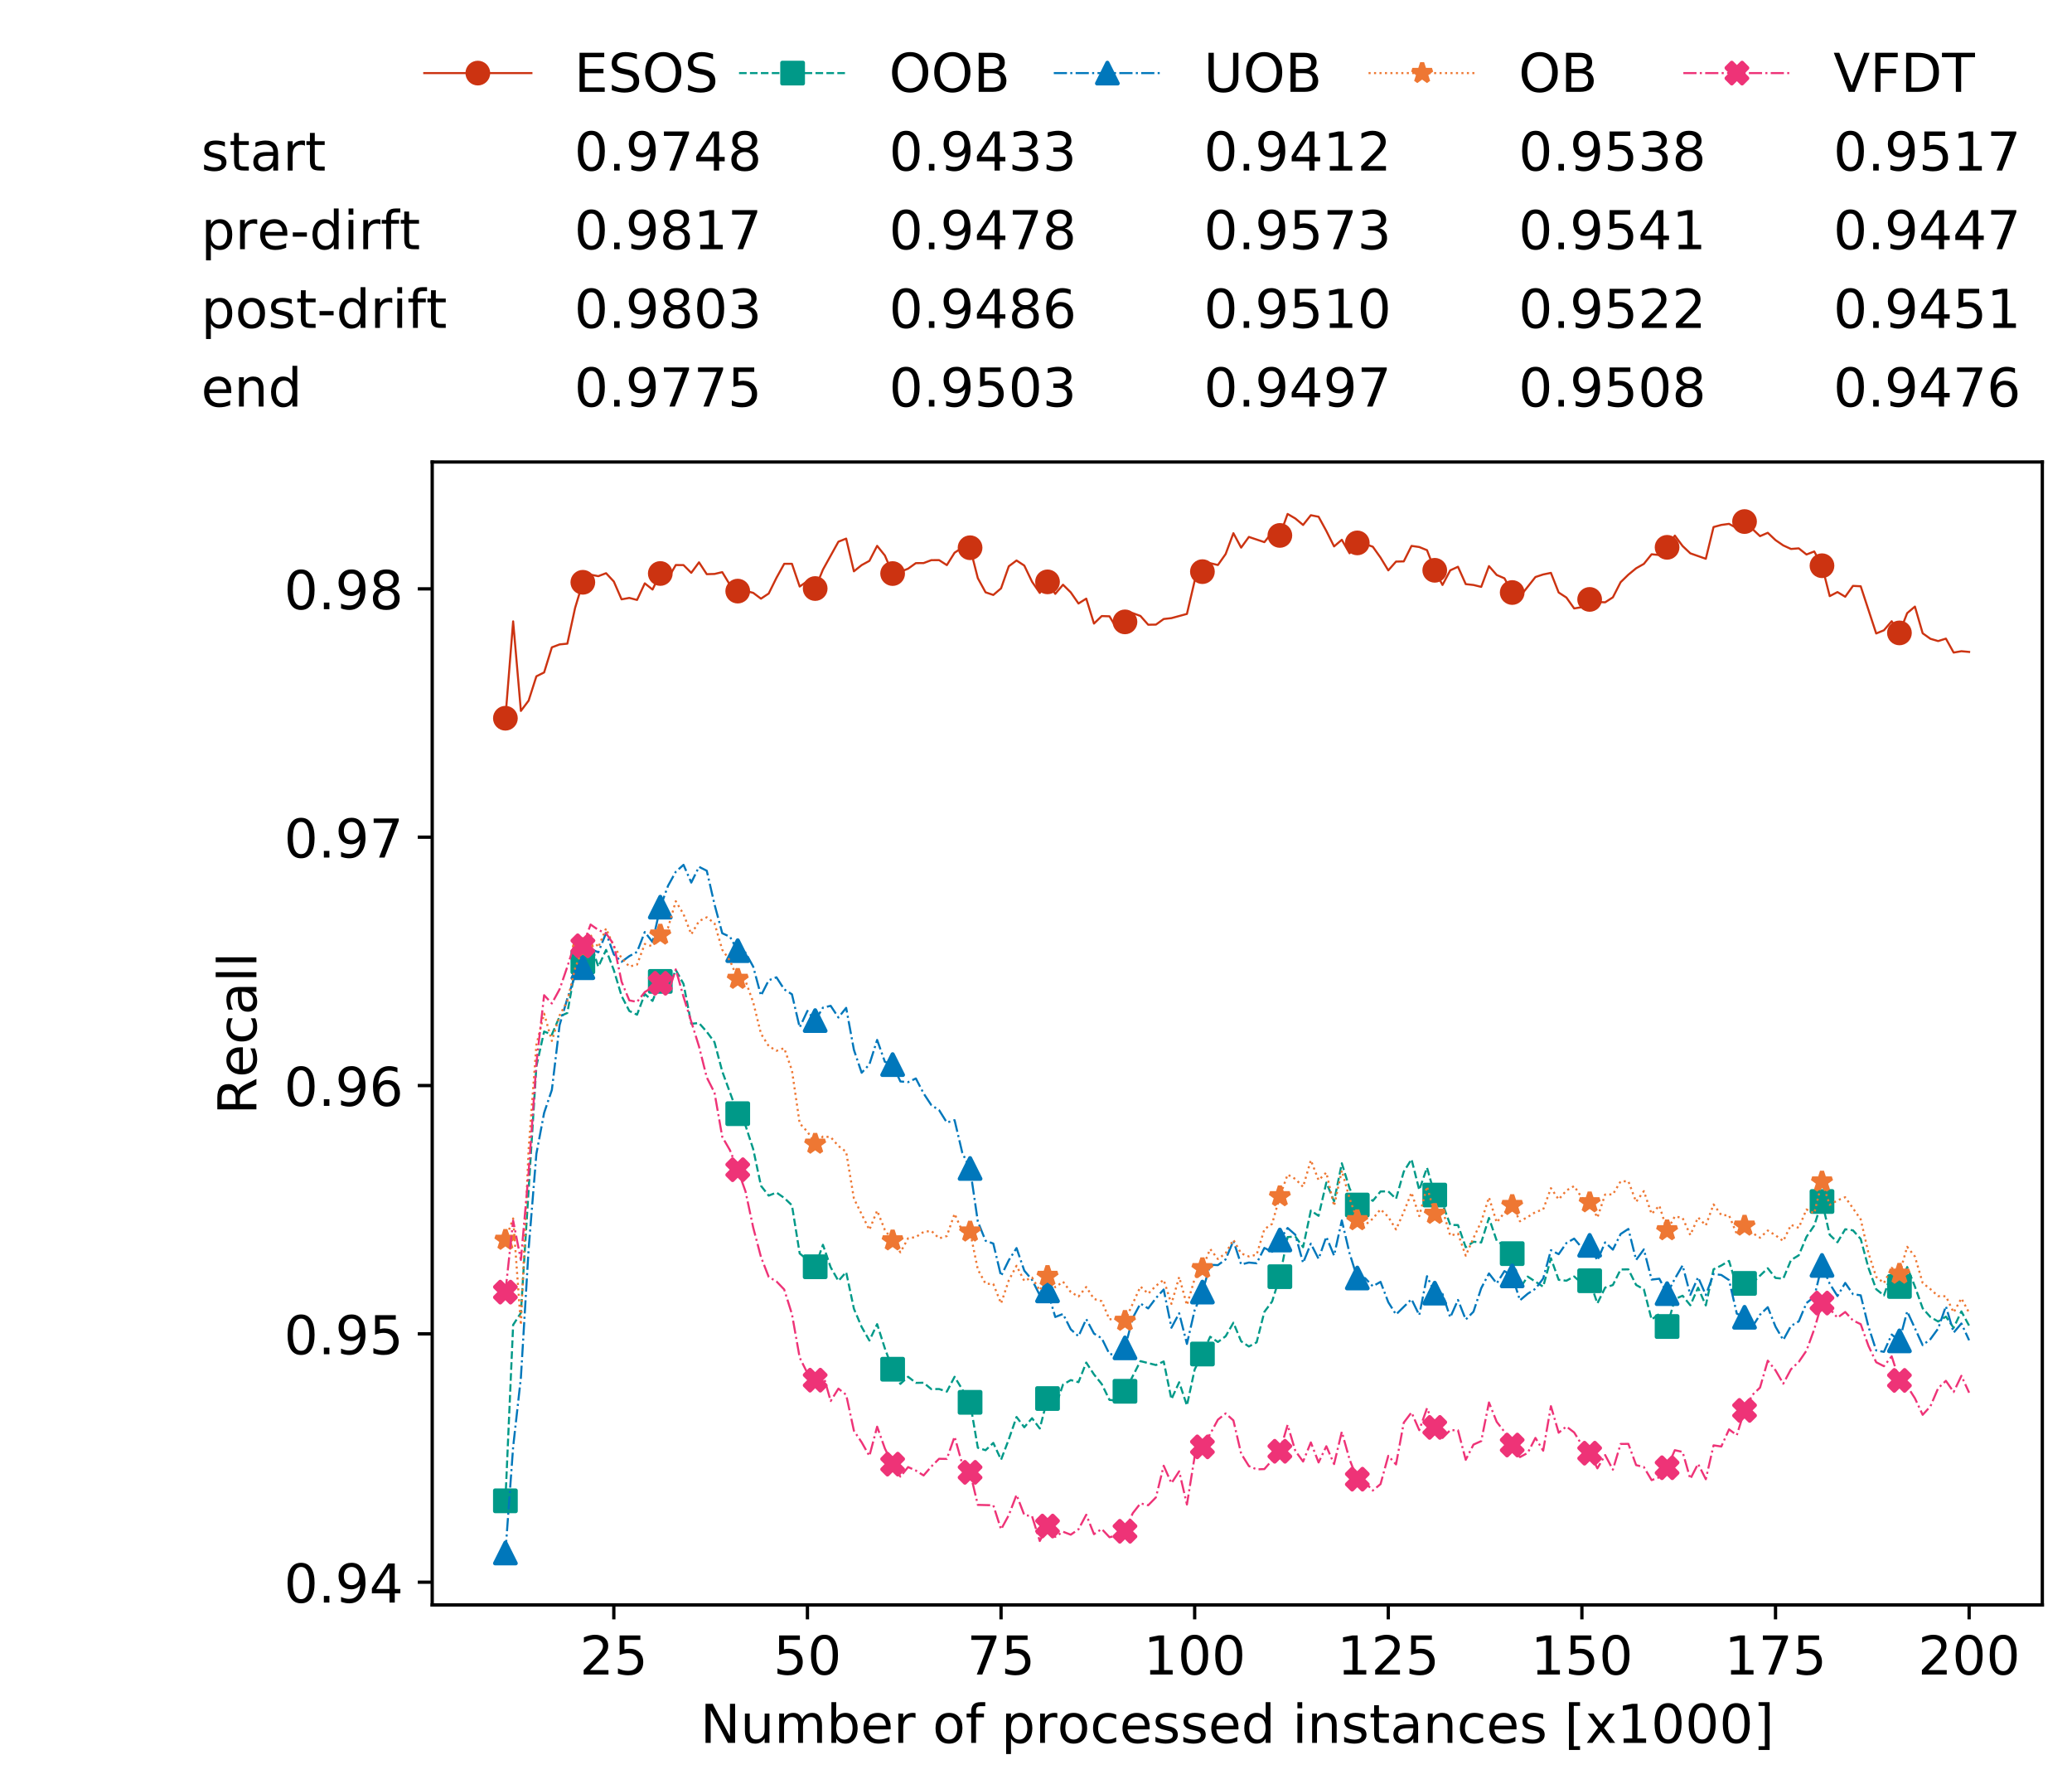 <?xml version="1.0" encoding="utf-8" standalone="no"?>
<!DOCTYPE svg PUBLIC "-//W3C//DTD SVG 1.1//EN"
  "http://www.w3.org/Graphics/SVG/1.1/DTD/svg11.dtd">
<!-- Created with matplotlib (https://matplotlib.org/) -->
<svg height="432.615pt" version="1.1" viewBox="0 0 502.65 432.615" width="502.65pt" xmlns="http://www.w3.org/2000/svg" xmlns:xlink="http://www.w3.org/1999/xlink">
 <defs>
  <style type="text/css">
*{stroke-linecap:butt;stroke-linejoin:round;white-space:pre;}
  </style>
 </defs>
 <g id="figure_1">
  <g id="patch_1">
   <path d="M 0 432.615 
L 502.65 432.615 
L 502.65 0 
L 0 0 
z
" style="fill:#ffffff;"/>
  </g>
  <g id="axes_1">
   <g id="patch_2">
    <path d="M 104.85 389.252 
L 495.45 389.252 
L 495.45 112.052 
L 104.85 112.052 
z
" style="fill:#ffffff;"/>
   </g>
   <g id="matplotlib.axis_1">
    <g id="xtick_1">
     <g id="line2d_1">
      <defs>
       <path d="M 0 0 
L 0 3.5 
" id="mc603287ee7" style="stroke:#000000;stroke-width:0.8;"/>
      </defs>
      <g>
       <use style="stroke:#000000;stroke-width:0.8;" x="148.908" xlink:href="#mc603287ee7" y="389.252"/>
      </g>
     </g>
     <g id="text_1">
      <!-- 25 -->
      <defs>
       <path d="M 19.188 8.297 
L 53.609 8.297 
L 53.609 0 
L 7.328 0 
L 7.328 8.297 
Q 12.938 14.109 22.625 23.891 
Q 32.328 33.688 34.812 36.531 
Q 39.547 41.844 41.422 45.531 
Q 43.312 49.219 43.312 52.781 
Q 43.312 58.594 39.234 62.25 
Q 35.156 65.922 28.609 65.922 
Q 23.969 65.922 18.812 64.312 
Q 13.672 62.703 7.812 59.422 
L 7.812 69.391 
Q 13.766 71.781 18.938 73 
Q 24.125 74.219 28.422 74.219 
Q 39.75 74.219 46.484 68.547 
Q 53.219 62.891 53.219 53.422 
Q 53.219 48.922 51.531 44.891 
Q 49.859 40.875 45.406 35.406 
Q 44.188 33.984 37.641 27.219 
Q 31.109 20.453 19.188 8.297 
z
" id="DejaVuSans-50"/>
       <path d="M 10.797 72.906 
L 49.516 72.906 
L 49.516 64.594 
L 19.828 64.594 
L 19.828 46.734 
Q 21.969 47.469 24.109 47.828 
Q 26.266 48.188 28.422 48.188 
Q 40.625 48.188 47.75 41.5 
Q 54.891 34.812 54.891 23.391 
Q 54.891 11.625 47.562 5.094 
Q 40.234 -1.422 26.906 -1.422 
Q 22.312 -1.422 17.547 -0.641 
Q 12.797 0.141 7.719 1.703 
L 7.719 11.625 
Q 12.109 9.234 16.797 8.062 
Q 21.484 6.891 26.703 6.891 
Q 35.156 6.891 40.078 11.328 
Q 45.016 15.766 45.016 23.391 
Q 45.016 31 40.078 35.438 
Q 35.156 39.891 26.703 39.891 
Q 22.75 39.891 18.812 39.016 
Q 14.891 38.141 10.797 36.281 
z
" id="DejaVuSans-53"/>
      </defs>
      <g transform="translate(140.636 406.13)scale(0.13 -0.13)">
       <use xlink:href="#DejaVuSans-50"/>
       <use x="63.623" xlink:href="#DejaVuSans-53"/>
      </g>
     </g>
    </g>
    <g id="xtick_2">
     <g id="line2d_2">
      <g>
       <use style="stroke:#000000;stroke-width:0.8;" x="195.877" xlink:href="#mc603287ee7" y="389.252"/>
      </g>
     </g>
     <g id="text_2">
      <!-- 50 -->
      <defs>
       <path d="M 31.781 66.406 
Q 24.172 66.406 20.328 58.906 
Q 16.5 51.422 16.5 36.375 
Q 16.5 21.391 20.328 13.891 
Q 24.172 6.391 31.781 6.391 
Q 39.453 6.391 43.281 13.891 
Q 47.125 21.391 47.125 36.375 
Q 47.125 51.422 43.281 58.906 
Q 39.453 66.406 31.781 66.406 
z
M 31.781 74.219 
Q 44.047 74.219 50.516 64.516 
Q 56.984 54.828 56.984 36.375 
Q 56.984 17.969 50.516 8.266 
Q 44.047 -1.422 31.781 -1.422 
Q 19.531 -1.422 13.062 8.266 
Q 6.594 17.969 6.594 36.375 
Q 6.594 54.828 13.062 64.516 
Q 19.531 74.219 31.781 74.219 
z
" id="DejaVuSans-48"/>
      </defs>
      <g transform="translate(187.606 406.13)scale(0.13 -0.13)">
       <use xlink:href="#DejaVuSans-53"/>
       <use x="63.623" xlink:href="#DejaVuSans-48"/>
      </g>
     </g>
    </g>
    <g id="xtick_3">
     <g id="line2d_3">
      <g>
       <use style="stroke:#000000;stroke-width:0.8;" x="242.847" xlink:href="#mc603287ee7" y="389.252"/>
      </g>
     </g>
     <g id="text_3">
      <!-- 75 -->
      <defs>
       <path d="M 8.203 72.906 
L 55.078 72.906 
L 55.078 68.703 
L 28.609 0 
L 18.312 0 
L 43.219 64.594 
L 8.203 64.594 
z
" id="DejaVuSans-55"/>
      </defs>
      <g transform="translate(234.576 406.13)scale(0.13 -0.13)">
       <use xlink:href="#DejaVuSans-55"/>
       <use x="63.623" xlink:href="#DejaVuSans-53"/>
      </g>
     </g>
    </g>
    <g id="xtick_4">
     <g id="line2d_4">
      <g>
       <use style="stroke:#000000;stroke-width:0.8;" x="289.817" xlink:href="#mc603287ee7" y="389.252"/>
      </g>
     </g>
     <g id="text_4">
      <!-- 100 -->
      <defs>
       <path d="M 12.406 8.297 
L 28.516 8.297 
L 28.516 63.922 
L 10.984 60.406 
L 10.984 69.391 
L 28.422 72.906 
L 38.281 72.906 
L 38.281 8.297 
L 54.391 8.297 
L 54.391 0 
L 12.406 0 
z
" id="DejaVuSans-49"/>
      </defs>
      <g transform="translate(277.41 406.13)scale(0.13 -0.13)">
       <use xlink:href="#DejaVuSans-49"/>
       <use x="63.623" xlink:href="#DejaVuSans-48"/>
       <use x="127.246" xlink:href="#DejaVuSans-48"/>
      </g>
     </g>
    </g>
    <g id="xtick_5">
     <g id="line2d_5">
      <g>
       <use style="stroke:#000000;stroke-width:0.8;" x="336.786" xlink:href="#mc603287ee7" y="389.252"/>
      </g>
     </g>
     <g id="text_5">
      <!-- 125 -->
      <g transform="translate(324.379 406.13)scale(0.13 -0.13)">
       <use xlink:href="#DejaVuSans-49"/>
       <use x="63.623" xlink:href="#DejaVuSans-50"/>
       <use x="127.246" xlink:href="#DejaVuSans-53"/>
      </g>
     </g>
    </g>
    <g id="xtick_6">
     <g id="line2d_6">
      <g>
       <use style="stroke:#000000;stroke-width:0.8;" x="383.756" xlink:href="#mc603287ee7" y="389.252"/>
      </g>
     </g>
     <g id="text_6">
      <!-- 150 -->
      <g transform="translate(371.349 406.13)scale(0.13 -0.13)">
       <use xlink:href="#DejaVuSans-49"/>
       <use x="63.623" xlink:href="#DejaVuSans-53"/>
       <use x="127.246" xlink:href="#DejaVuSans-48"/>
      </g>
     </g>
    </g>
    <g id="xtick_7">
     <g id="line2d_7">
      <g>
       <use style="stroke:#000000;stroke-width:0.8;" x="430.726" xlink:href="#mc603287ee7" y="389.252"/>
      </g>
     </g>
     <g id="text_7">
      <!-- 175 -->
      <g transform="translate(418.319 406.13)scale(0.13 -0.13)">
       <use xlink:href="#DejaVuSans-49"/>
       <use x="63.623" xlink:href="#DejaVuSans-55"/>
       <use x="127.246" xlink:href="#DejaVuSans-53"/>
      </g>
     </g>
    </g>
    <g id="xtick_8">
     <g id="line2d_8">
      <g>
       <use style="stroke:#000000;stroke-width:0.8;" x="477.695" xlink:href="#mc603287ee7" y="389.252"/>
      </g>
     </g>
     <g id="text_8">
      <!-- 200 -->
      <g transform="translate(465.289 406.13)scale(0.13 -0.13)">
       <use xlink:href="#DejaVuSans-50"/>
       <use x="63.623" xlink:href="#DejaVuSans-48"/>
       <use x="127.246" xlink:href="#DejaVuSans-48"/>
      </g>
     </g>
    </g>
    <g id="text_9">
     <!-- Number of processed instances [x1000] -->
     <defs>
      <path d="M 9.812 72.906 
L 23.094 72.906 
L 55.422 11.922 
L 55.422 72.906 
L 64.984 72.906 
L 64.984 0 
L 51.703 0 
L 19.391 60.984 
L 19.391 0 
L 9.812 0 
z
" id="DejaVuSans-78"/>
      <path d="M 8.5 21.578 
L 8.5 54.688 
L 17.484 54.688 
L 17.484 21.922 
Q 17.484 14.156 20.5 10.266 
Q 23.531 6.391 29.594 6.391 
Q 36.859 6.391 41.078 11.031 
Q 45.312 15.672 45.312 23.688 
L 45.312 54.688 
L 54.297 54.688 
L 54.297 0 
L 45.312 0 
L 45.312 8.406 
Q 42.047 3.422 37.719 1 
Q 33.406 -1.422 27.688 -1.422 
Q 18.266 -1.422 13.375 4.438 
Q 8.5 10.297 8.5 21.578 
z
M 31.109 56 
z
" id="DejaVuSans-117"/>
      <path d="M 52 44.188 
Q 55.375 50.25 60.062 53.125 
Q 64.75 56 71.094 56 
Q 79.641 56 84.281 50.016 
Q 88.922 44.047 88.922 33.016 
L 88.922 0 
L 79.891 0 
L 79.891 32.719 
Q 79.891 40.578 77.094 44.375 
Q 74.312 48.188 68.609 48.188 
Q 61.625 48.188 57.562 43.547 
Q 53.516 38.922 53.516 30.906 
L 53.516 0 
L 44.484 0 
L 44.484 32.719 
Q 44.484 40.625 41.703 44.406 
Q 38.922 48.188 33.109 48.188 
Q 26.219 48.188 22.156 43.531 
Q 18.109 38.875 18.109 30.906 
L 18.109 0 
L 9.078 0 
L 9.078 54.688 
L 18.109 54.688 
L 18.109 46.188 
Q 21.188 51.219 25.484 53.609 
Q 29.781 56 35.688 56 
Q 41.656 56 45.828 52.969 
Q 50 49.953 52 44.188 
z
" id="DejaVuSans-109"/>
      <path d="M 48.688 27.297 
Q 48.688 37.203 44.609 42.844 
Q 40.531 48.484 33.406 48.484 
Q 26.266 48.484 22.188 42.844 
Q 18.109 37.203 18.109 27.297 
Q 18.109 17.391 22.188 11.75 
Q 26.266 6.109 33.406 6.109 
Q 40.531 6.109 44.609 11.75 
Q 48.688 17.391 48.688 27.297 
z
M 18.109 46.391 
Q 20.953 51.266 25.266 53.625 
Q 29.594 56 35.594 56 
Q 45.562 56 51.781 48.094 
Q 58.016 40.188 58.016 27.297 
Q 58.016 14.406 51.781 6.484 
Q 45.562 -1.422 35.594 -1.422 
Q 29.594 -1.422 25.266 0.953 
Q 20.953 3.328 18.109 8.203 
L 18.109 0 
L 9.078 0 
L 9.078 75.984 
L 18.109 75.984 
z
" id="DejaVuSans-98"/>
      <path d="M 56.203 29.594 
L 56.203 25.203 
L 14.891 25.203 
Q 15.484 15.922 20.484 11.062 
Q 25.484 6.203 34.422 6.203 
Q 39.594 6.203 44.453 7.469 
Q 49.312 8.734 54.109 11.281 
L 54.109 2.781 
Q 49.266 0.734 44.188 -0.344 
Q 39.109 -1.422 33.891 -1.422 
Q 20.797 -1.422 13.156 6.188 
Q 5.516 13.812 5.516 26.812 
Q 5.516 40.234 12.766 48.109 
Q 20.016 56 32.328 56 
Q 43.359 56 49.781 48.891 
Q 56.203 41.797 56.203 29.594 
z
M 47.219 32.234 
Q 47.125 39.594 43.094 43.984 
Q 39.062 48.391 32.422 48.391 
Q 24.906 48.391 20.391 44.141 
Q 15.875 39.891 15.188 32.172 
z
" id="DejaVuSans-101"/>
      <path d="M 41.109 46.297 
Q 39.594 47.172 37.812 47.578 
Q 36.031 48 33.891 48 
Q 26.266 48 22.188 43.047 
Q 18.109 38.094 18.109 28.812 
L 18.109 0 
L 9.078 0 
L 9.078 54.688 
L 18.109 54.688 
L 18.109 46.188 
Q 20.953 51.172 25.484 53.578 
Q 30.031 56 36.531 56 
Q 37.453 56 38.578 55.875 
Q 39.703 55.766 41.062 55.516 
z
" id="DejaVuSans-114"/>
      <path id="DejaVuSans-32"/>
      <path d="M 30.609 48.391 
Q 23.391 48.391 19.188 42.75 
Q 14.984 37.109 14.984 27.297 
Q 14.984 17.484 19.156 11.844 
Q 23.344 6.203 30.609 6.203 
Q 37.797 6.203 41.984 11.859 
Q 46.188 17.531 46.188 27.297 
Q 46.188 37.016 41.984 42.703 
Q 37.797 48.391 30.609 48.391 
z
M 30.609 56 
Q 42.328 56 49.016 48.375 
Q 55.719 40.766 55.719 27.297 
Q 55.719 13.875 49.016 6.219 
Q 42.328 -1.422 30.609 -1.422 
Q 18.844 -1.422 12.172 6.219 
Q 5.516 13.875 5.516 27.297 
Q 5.516 40.766 12.172 48.375 
Q 18.844 56 30.609 56 
z
" id="DejaVuSans-111"/>
      <path d="M 37.109 75.984 
L 37.109 68.5 
L 28.516 68.5 
Q 23.688 68.5 21.797 66.547 
Q 19.922 64.594 19.922 59.516 
L 19.922 54.688 
L 34.719 54.688 
L 34.719 47.703 
L 19.922 47.703 
L 19.922 0 
L 10.891 0 
L 10.891 47.703 
L 2.297 47.703 
L 2.297 54.688 
L 10.891 54.688 
L 10.891 58.5 
Q 10.891 67.625 15.141 71.797 
Q 19.391 75.984 28.609 75.984 
z
" id="DejaVuSans-102"/>
      <path d="M 18.109 8.203 
L 18.109 -20.797 
L 9.078 -20.797 
L 9.078 54.688 
L 18.109 54.688 
L 18.109 46.391 
Q 20.953 51.266 25.266 53.625 
Q 29.594 56 35.594 56 
Q 45.562 56 51.781 48.094 
Q 58.016 40.188 58.016 27.297 
Q 58.016 14.406 51.781 6.484 
Q 45.562 -1.422 35.594 -1.422 
Q 29.594 -1.422 25.266 0.953 
Q 20.953 3.328 18.109 8.203 
z
M 48.688 27.297 
Q 48.688 37.203 44.609 42.844 
Q 40.531 48.484 33.406 48.484 
Q 26.266 48.484 22.188 42.844 
Q 18.109 37.203 18.109 27.297 
Q 18.109 17.391 22.188 11.75 
Q 26.266 6.109 33.406 6.109 
Q 40.531 6.109 44.609 11.75 
Q 48.688 17.391 48.688 27.297 
z
" id="DejaVuSans-112"/>
      <path d="M 48.781 52.594 
L 48.781 44.188 
Q 44.969 46.297 41.141 47.344 
Q 37.312 48.391 33.406 48.391 
Q 24.656 48.391 19.812 42.844 
Q 14.984 37.312 14.984 27.297 
Q 14.984 17.281 19.812 11.734 
Q 24.656 6.203 33.406 6.203 
Q 37.312 6.203 41.141 7.25 
Q 44.969 8.297 48.781 10.406 
L 48.781 2.094 
Q 45.016 0.344 40.984 -0.531 
Q 36.969 -1.422 32.422 -1.422 
Q 20.062 -1.422 12.781 6.344 
Q 5.516 14.109 5.516 27.297 
Q 5.516 40.672 12.859 48.328 
Q 20.219 56 33.016 56 
Q 37.156 56 41.109 55.141 
Q 45.062 54.297 48.781 52.594 
z
" id="DejaVuSans-99"/>
      <path d="M 44.281 53.078 
L 44.281 44.578 
Q 40.484 46.531 36.375 47.5 
Q 32.281 48.484 27.875 48.484 
Q 21.188 48.484 17.844 46.438 
Q 14.5 44.391 14.5 40.281 
Q 14.5 37.156 16.891 35.375 
Q 19.281 33.594 26.516 31.984 
L 29.594 31.297 
Q 39.156 29.25 43.188 25.516 
Q 47.219 21.781 47.219 15.094 
Q 47.219 7.469 41.188 3.016 
Q 35.156 -1.422 24.609 -1.422 
Q 20.219 -1.422 15.453 -0.562 
Q 10.688 0.297 5.422 2 
L 5.422 11.281 
Q 10.406 8.688 15.234 7.391 
Q 20.062 6.109 24.812 6.109 
Q 31.156 6.109 34.562 8.281 
Q 37.984 10.453 37.984 14.406 
Q 37.984 18.062 35.516 20.016 
Q 33.062 21.969 24.703 23.781 
L 21.578 24.516 
Q 13.234 26.266 9.516 29.906 
Q 5.812 33.547 5.812 39.891 
Q 5.812 47.609 11.281 51.797 
Q 16.75 56 26.812 56 
Q 31.781 56 36.172 55.266 
Q 40.578 54.547 44.281 53.078 
z
" id="DejaVuSans-115"/>
      <path d="M 45.406 46.391 
L 45.406 75.984 
L 54.391 75.984 
L 54.391 0 
L 45.406 0 
L 45.406 8.203 
Q 42.578 3.328 38.25 0.953 
Q 33.938 -1.422 27.875 -1.422 
Q 17.969 -1.422 11.734 6.484 
Q 5.516 14.406 5.516 27.297 
Q 5.516 40.188 11.734 48.094 
Q 17.969 56 27.875 56 
Q 33.938 56 38.25 53.625 
Q 42.578 51.266 45.406 46.391 
z
M 14.797 27.297 
Q 14.797 17.391 18.875 11.75 
Q 22.953 6.109 30.078 6.109 
Q 37.203 6.109 41.297 11.75 
Q 45.406 17.391 45.406 27.297 
Q 45.406 37.203 41.297 42.844 
Q 37.203 48.484 30.078 48.484 
Q 22.953 48.484 18.875 42.844 
Q 14.797 37.203 14.797 27.297 
z
" id="DejaVuSans-100"/>
      <path d="M 9.422 54.688 
L 18.406 54.688 
L 18.406 0 
L 9.422 0 
z
M 9.422 75.984 
L 18.406 75.984 
L 18.406 64.594 
L 9.422 64.594 
z
" id="DejaVuSans-105"/>
      <path d="M 54.891 33.016 
L 54.891 0 
L 45.906 0 
L 45.906 32.719 
Q 45.906 40.484 42.875 44.328 
Q 39.844 48.188 33.797 48.188 
Q 26.516 48.188 22.312 43.547 
Q 18.109 38.922 18.109 30.906 
L 18.109 0 
L 9.078 0 
L 9.078 54.688 
L 18.109 54.688 
L 18.109 46.188 
Q 21.344 51.125 25.703 53.562 
Q 30.078 56 35.797 56 
Q 45.219 56 50.047 50.172 
Q 54.891 44.344 54.891 33.016 
z
" id="DejaVuSans-110"/>
      <path d="M 18.312 70.219 
L 18.312 54.688 
L 36.812 54.688 
L 36.812 47.703 
L 18.312 47.703 
L 18.312 18.016 
Q 18.312 11.328 20.141 9.422 
Q 21.969 7.516 27.594 7.516 
L 36.812 7.516 
L 36.812 0 
L 27.594 0 
Q 17.188 0 13.234 3.875 
Q 9.281 7.766 9.281 18.016 
L 9.281 47.703 
L 2.688 47.703 
L 2.688 54.688 
L 9.281 54.688 
L 9.281 70.219 
z
" id="DejaVuSans-116"/>
      <path d="M 34.281 27.484 
Q 23.391 27.484 19.188 25 
Q 14.984 22.516 14.984 16.5 
Q 14.984 11.719 18.141 8.906 
Q 21.297 6.109 26.703 6.109 
Q 34.188 6.109 38.703 11.406 
Q 43.219 16.703 43.219 25.484 
L 43.219 27.484 
z
M 52.203 31.203 
L 52.203 0 
L 43.219 0 
L 43.219 8.297 
Q 40.141 3.328 35.547 0.953 
Q 30.953 -1.422 24.312 -1.422 
Q 15.922 -1.422 10.953 3.297 
Q 6 8.016 6 15.922 
Q 6 25.141 12.172 29.828 
Q 18.359 34.516 30.609 34.516 
L 43.219 34.516 
L 43.219 35.406 
Q 43.219 41.609 39.141 45 
Q 35.062 48.391 27.688 48.391 
Q 23 48.391 18.547 47.266 
Q 14.109 46.141 10.016 43.891 
L 10.016 52.203 
Q 14.938 54.109 19.578 55.047 
Q 24.219 56 28.609 56 
Q 40.484 56 46.344 49.844 
Q 52.203 43.703 52.203 31.203 
z
" id="DejaVuSans-97"/>
      <path d="M 8.594 75.984 
L 29.297 75.984 
L 29.297 69 
L 17.578 69 
L 17.578 -6.203 
L 29.297 -6.203 
L 29.297 -13.188 
L 8.594 -13.188 
z
" id="DejaVuSans-91"/>
      <path d="M 54.891 54.688 
L 35.109 28.078 
L 55.906 0 
L 45.312 0 
L 29.391 21.484 
L 13.484 0 
L 2.875 0 
L 24.125 28.609 
L 4.688 54.688 
L 15.281 54.688 
L 29.781 35.203 
L 44.281 54.688 
z
" id="DejaVuSans-120"/>
      <path d="M 30.422 75.984 
L 30.422 -13.188 
L 9.719 -13.188 
L 9.719 -6.203 
L 21.391 -6.203 
L 21.391 69 
L 9.719 69 
L 9.719 75.984 
z
" id="DejaVuSans-93"/>
     </defs>
     <g transform="translate(169.881 422.711)scale(0.13 -0.13)">
      <use xlink:href="#DejaVuSans-78"/>
      <use x="74.805" xlink:href="#DejaVuSans-117"/>
      <use x="138.184" xlink:href="#DejaVuSans-109"/>
      <use x="235.596" xlink:href="#DejaVuSans-98"/>
      <use x="299.072" xlink:href="#DejaVuSans-101"/>
      <use x="360.596" xlink:href="#DejaVuSans-114"/>
      <use x="401.709" xlink:href="#DejaVuSans-32"/>
      <use x="433.496" xlink:href="#DejaVuSans-111"/>
      <use x="494.678" xlink:href="#DejaVuSans-102"/>
      <use x="529.883" xlink:href="#DejaVuSans-32"/>
      <use x="561.67" xlink:href="#DejaVuSans-112"/>
      <use x="625.146" xlink:href="#DejaVuSans-114"/>
      <use x="666.229" xlink:href="#DejaVuSans-111"/>
      <use x="727.41" xlink:href="#DejaVuSans-99"/>
      <use x="782.391" xlink:href="#DejaVuSans-101"/>
      <use x="843.914" xlink:href="#DejaVuSans-115"/>
      <use x="896.014" xlink:href="#DejaVuSans-115"/>
      <use x="948.113" xlink:href="#DejaVuSans-101"/>
      <use x="1009.637" xlink:href="#DejaVuSans-100"/>
      <use x="1073.113" xlink:href="#DejaVuSans-32"/>
      <use x="1104.9" xlink:href="#DejaVuSans-105"/>
      <use x="1132.684" xlink:href="#DejaVuSans-110"/>
      <use x="1196.062" xlink:href="#DejaVuSans-115"/>
      <use x="1248.162" xlink:href="#DejaVuSans-116"/>
      <use x="1287.371" xlink:href="#DejaVuSans-97"/>
      <use x="1348.65" xlink:href="#DejaVuSans-110"/>
      <use x="1412.029" xlink:href="#DejaVuSans-99"/>
      <use x="1467.01" xlink:href="#DejaVuSans-101"/>
      <use x="1528.533" xlink:href="#DejaVuSans-115"/>
      <use x="1580.633" xlink:href="#DejaVuSans-32"/>
      <use x="1612.42" xlink:href="#DejaVuSans-91"/>
      <use x="1651.434" xlink:href="#DejaVuSans-120"/>
      <use x="1710.613" xlink:href="#DejaVuSans-49"/>
      <use x="1774.236" xlink:href="#DejaVuSans-48"/>
      <use x="1837.859" xlink:href="#DejaVuSans-48"/>
      <use x="1901.482" xlink:href="#DejaVuSans-48"/>
      <use x="1965.105" xlink:href="#DejaVuSans-93"/>
     </g>
    </g>
   </g>
   <g id="matplotlib.axis_2">
    <g id="ytick_1">
     <g id="line2d_9">
      <defs>
       <path d="M 0 0 
L -3.5 0 
" id="m32ceb9cf91" style="stroke:#000000;stroke-width:0.8;"/>
      </defs>
      <g>
       <use style="stroke:#000000;stroke-width:0.8;" x="104.85" xlink:href="#m32ceb9cf91" y="383.738"/>
      </g>
     </g>
     <g id="text_10">
      <!-- 0.94 -->
      <defs>
       <path d="M 10.688 12.406 
L 21 12.406 
L 21 0 
L 10.688 0 
z
" id="DejaVuSans-46"/>
       <path d="M 10.984 1.516 
L 10.984 10.5 
Q 14.703 8.734 18.5 7.812 
Q 22.312 6.891 25.984 6.891 
Q 35.75 6.891 40.891 13.453 
Q 46.047 20.016 46.781 33.406 
Q 43.953 29.203 39.594 26.953 
Q 35.25 24.703 29.984 24.703 
Q 19.047 24.703 12.672 31.312 
Q 6.297 37.938 6.297 49.422 
Q 6.297 60.641 12.938 67.422 
Q 19.578 74.219 30.609 74.219 
Q 43.266 74.219 49.922 64.516 
Q 56.594 54.828 56.594 36.375 
Q 56.594 19.141 48.406 8.859 
Q 40.234 -1.422 26.422 -1.422 
Q 22.703 -1.422 18.891 -0.688 
Q 15.094 0.047 10.984 1.516 
z
M 30.609 32.422 
Q 37.25 32.422 41.125 36.953 
Q 45.016 41.5 45.016 49.422 
Q 45.016 57.281 41.125 61.844 
Q 37.25 66.406 30.609 66.406 
Q 23.969 66.406 20.094 61.844 
Q 16.219 57.281 16.219 49.422 
Q 16.219 41.5 20.094 36.953 
Q 23.969 32.422 30.609 32.422 
z
" id="DejaVuSans-57"/>
       <path d="M 37.797 64.312 
L 12.891 25.391 
L 37.797 25.391 
z
M 35.203 72.906 
L 47.609 72.906 
L 47.609 25.391 
L 58.016 25.391 
L 58.016 17.188 
L 47.609 17.188 
L 47.609 0 
L 37.797 0 
L 37.797 17.188 
L 4.891 17.188 
L 4.891 26.703 
z
" id="DejaVuSans-52"/>
      </defs>
      <g transform="translate(68.905 388.677)scale(0.13 -0.13)">
       <use xlink:href="#DejaVuSans-48"/>
       <use x="63.623" xlink:href="#DejaVuSans-46"/>
       <use x="95.41" xlink:href="#DejaVuSans-57"/>
       <use x="159.033" xlink:href="#DejaVuSans-52"/>
      </g>
     </g>
    </g>
    <g id="ytick_2">
     <g id="line2d_10">
      <g>
       <use style="stroke:#000000;stroke-width:0.8;" x="104.85" xlink:href="#m32ceb9cf91" y="323.507"/>
      </g>
     </g>
     <g id="text_11">
      <!-- 0.95 -->
      <g transform="translate(68.905 328.446)scale(0.13 -0.13)">
       <use xlink:href="#DejaVuSans-48"/>
       <use x="63.623" xlink:href="#DejaVuSans-46"/>
       <use x="95.41" xlink:href="#DejaVuSans-57"/>
       <use x="159.033" xlink:href="#DejaVuSans-53"/>
      </g>
     </g>
    </g>
    <g id="ytick_3">
     <g id="line2d_11">
      <g>
       <use style="stroke:#000000;stroke-width:0.8;" x="104.85" xlink:href="#m32ceb9cf91" y="263.277"/>
      </g>
     </g>
     <g id="text_12">
      <!-- 0.96 -->
      <defs>
       <path d="M 33.016 40.375 
Q 26.375 40.375 22.484 35.828 
Q 18.609 31.297 18.609 23.391 
Q 18.609 15.531 22.484 10.953 
Q 26.375 6.391 33.016 6.391 
Q 39.656 6.391 43.531 10.953 
Q 47.406 15.531 47.406 23.391 
Q 47.406 31.297 43.531 35.828 
Q 39.656 40.375 33.016 40.375 
z
M 52.594 71.297 
L 52.594 62.312 
Q 48.875 64.062 45.094 64.984 
Q 41.312 65.922 37.594 65.922 
Q 27.828 65.922 22.672 59.328 
Q 17.531 52.734 16.797 39.406 
Q 19.672 43.656 24.016 45.922 
Q 28.375 48.188 33.594 48.188 
Q 44.578 48.188 50.953 41.516 
Q 57.328 34.859 57.328 23.391 
Q 57.328 12.156 50.688 5.359 
Q 44.047 -1.422 33.016 -1.422 
Q 20.359 -1.422 13.672 8.266 
Q 6.984 17.969 6.984 36.375 
Q 6.984 53.656 15.188 63.938 
Q 23.391 74.219 37.203 74.219 
Q 40.922 74.219 44.703 73.484 
Q 48.484 72.75 52.594 71.297 
z
" id="DejaVuSans-54"/>
      </defs>
      <g transform="translate(68.905 268.216)scale(0.13 -0.13)">
       <use xlink:href="#DejaVuSans-48"/>
       <use x="63.623" xlink:href="#DejaVuSans-46"/>
       <use x="95.41" xlink:href="#DejaVuSans-57"/>
       <use x="159.033" xlink:href="#DejaVuSans-54"/>
      </g>
     </g>
    </g>
    <g id="ytick_4">
     <g id="line2d_12">
      <g>
       <use style="stroke:#000000;stroke-width:0.8;" x="104.85" xlink:href="#m32ceb9cf91" y="203.047"/>
      </g>
     </g>
     <g id="text_13">
      <!-- 0.97 -->
      <g transform="translate(68.905 207.986)scale(0.13 -0.13)">
       <use xlink:href="#DejaVuSans-48"/>
       <use x="63.623" xlink:href="#DejaVuSans-46"/>
       <use x="95.41" xlink:href="#DejaVuSans-57"/>
       <use x="159.033" xlink:href="#DejaVuSans-55"/>
      </g>
     </g>
    </g>
    <g id="ytick_5">
     <g id="line2d_13">
      <g>
       <use style="stroke:#000000;stroke-width:0.8;" x="104.85" xlink:href="#m32ceb9cf91" y="142.817"/>
      </g>
     </g>
     <g id="text_14">
      <!-- 0.98 -->
      <defs>
       <path d="M 31.781 34.625 
Q 24.75 34.625 20.719 30.859 
Q 16.703 27.094 16.703 20.516 
Q 16.703 13.922 20.719 10.156 
Q 24.75 6.391 31.781 6.391 
Q 38.812 6.391 42.859 10.172 
Q 46.922 13.969 46.922 20.516 
Q 46.922 27.094 42.891 30.859 
Q 38.875 34.625 31.781 34.625 
z
M 21.922 38.812 
Q 15.578 40.375 12.031 44.719 
Q 8.5 49.078 8.5 55.328 
Q 8.5 64.062 14.719 69.141 
Q 20.953 74.219 31.781 74.219 
Q 42.672 74.219 48.875 69.141 
Q 55.078 64.062 55.078 55.328 
Q 55.078 49.078 51.531 44.719 
Q 48 40.375 41.703 38.812 
Q 48.828 37.156 52.797 32.312 
Q 56.781 27.484 56.781 20.516 
Q 56.781 9.906 50.312 4.234 
Q 43.844 -1.422 31.781 -1.422 
Q 19.734 -1.422 13.25 4.234 
Q 6.781 9.906 6.781 20.516 
Q 6.781 27.484 10.781 32.312 
Q 14.797 37.156 21.922 38.812 
z
M 18.312 54.391 
Q 18.312 48.734 21.844 45.562 
Q 25.391 42.391 31.781 42.391 
Q 38.141 42.391 41.719 45.562 
Q 45.312 48.734 45.312 54.391 
Q 45.312 60.062 41.719 63.234 
Q 38.141 66.406 31.781 66.406 
Q 25.391 66.406 21.844 63.234 
Q 18.312 60.062 18.312 54.391 
z
" id="DejaVuSans-56"/>
      </defs>
      <g transform="translate(68.905 147.756)scale(0.13 -0.13)">
       <use xlink:href="#DejaVuSans-48"/>
       <use x="63.623" xlink:href="#DejaVuSans-46"/>
       <use x="95.41" xlink:href="#DejaVuSans-57"/>
       <use x="159.033" xlink:href="#DejaVuSans-56"/>
      </g>
     </g>
    </g>
    <g id="text_15">
     <!-- Recall -->
     <defs>
      <path d="M 44.391 34.188 
Q 47.562 33.109 50.562 29.594 
Q 53.562 26.078 56.594 19.922 
L 66.609 0 
L 56 0 
L 46.688 18.703 
Q 43.062 26.031 39.672 28.422 
Q 36.281 30.812 30.422 30.812 
L 19.672 30.812 
L 19.672 0 
L 9.812 0 
L 9.812 72.906 
L 32.078 72.906 
Q 44.578 72.906 50.734 67.672 
Q 56.891 62.453 56.891 51.906 
Q 56.891 45.016 53.688 40.469 
Q 50.484 35.938 44.391 34.188 
z
M 19.672 64.797 
L 19.672 38.922 
L 32.078 38.922 
Q 39.203 38.922 42.844 42.219 
Q 46.484 45.516 46.484 51.906 
Q 46.484 58.297 42.844 61.547 
Q 39.203 64.797 32.078 64.797 
z
" id="DejaVuSans-82"/>
      <path d="M 9.422 75.984 
L 18.406 75.984 
L 18.406 0 
L 9.422 0 
z
" id="DejaVuSans-108"/>
     </defs>
     <g transform="translate(62.201 270.333)rotate(-90)scale(0.13 -0.13)">
      <use xlink:href="#DejaVuSans-82"/>
      <use x="69.42" xlink:href="#DejaVuSans-101"/>
      <use x="130.943" xlink:href="#DejaVuSans-99"/>
      <use x="185.924" xlink:href="#DejaVuSans-97"/>
      <use x="247.203" xlink:href="#DejaVuSans-108"/>
      <use x="274.986" xlink:href="#DejaVuSans-108"/>
     </g>
    </g>
   </g>
   <g id="line2d_14"/>
   <g id="line2d_15"/>
   <g id="line2d_16"/>
   <g id="line2d_17"/>
   <g id="line2d_18"/>
   <g id="line2d_19">
    <path clip-path="url(#p5923d1752c)" d="M 122.605 174.197 
L 124.483 150.701 
L 126.362 172.423 
L 128.241 169.924 
L 130.12 164.03 
L 131.998 163.092 
L 133.877 157.006 
L 135.756 156.296 
L 137.635 156.108 
L 139.514 147.438 
L 141.392 141.223 
L 143.271 139.38 
L 145.15 139.738 
L 147.029 139.021 
L 148.908 141.037 
L 150.786 145.359 
L 152.665 145.016 
L 154.544 145.505 
L 156.423 141.481 
L 158.302 142.981 
L 160.18 139.092 
L 162.059 140.294 
L 163.938 137.039 
L 165.817 137.054 
L 167.695 138.932 
L 169.574 136.38 
L 171.453 139.256 
L 173.332 139.203 
L 175.211 138.762 
L 177.089 141.863 
L 178.968 143.364 
L 180.847 143.288 
L 182.726 143.79 
L 184.605 145.197 
L 186.483 143.948 
L 188.362 140.145 
L 190.241 136.745 
L 192.12 136.745 
L 193.998 142.256 
L 195.877 140.945 
L 197.756 142.74 
L 199.635 138.157 
L 203.392 131.38 
L 205.271 130.63 
L 207.15 138.565 
L 209.029 137.056 
L 210.908 136.028 
L 212.786 132.388 
L 214.665 134.733 
L 216.544 139.106 
L 218.423 138.692 
L 220.302 137.919 
L 222.18 136.577 
L 224.059 136.564 
L 225.938 135.853 
L 227.817 135.848 
L 229.695 137.058 
L 231.574 134.051 
L 233.453 132.811 
L 235.332 132.845 
L 237.211 140.22 
L 239.089 143.656 
L 240.968 144.299 
L 242.847 142.698 
L 244.726 137.343 
L 246.605 135.936 
L 248.483 137.168 
L 250.362 141.082 
L 252.241 143.809 
L 254.12 141.121 
L 255.998 144.031 
L 257.877 141.817 
L 259.756 143.671 
L 261.635 146.371 
L 263.514 145.189 
L 265.392 151.236 
L 267.271 149.416 
L 269.15 149.475 
L 271.029 152.624 
L 272.908 150.826 
L 274.786 148.702 
L 276.665 149.394 
L 278.544 151.517 
L 280.423 151.485 
L 282.302 150.13 
L 284.18 149.916 
L 287.938 148.895 
L 289.817 140.853 
L 293.574 136.587 
L 295.453 137.034 
L 297.332 134.373 
L 299.211 129.315 
L 301.089 132.818 
L 302.968 130.223 
L 306.726 131.488 
L 308.605 129.136 
L 310.483 129.86 
L 312.362 124.652 
L 314.241 125.753 
L 316.12 127.321 
L 317.998 124.958 
L 319.877 125.33 
L 321.756 128.769 
L 323.635 132.523 
L 325.514 130.918 
L 327.392 134.189 
L 329.271 131.672 
L 331.15 131.946 
L 333.029 132.596 
L 334.908 135.243 
L 336.786 138.333 
L 338.665 136.201 
L 340.544 136.155 
L 342.423 132.401 
L 344.302 132.672 
L 346.18 133.439 
L 348.059 138.315 
L 349.938 141.874 
L 351.817 138.329 
L 353.695 137.46 
L 355.574 141.667 
L 357.453 141.878 
L 359.332 142.338 
L 361.211 137.301 
L 363.089 139.452 
L 364.968 140.257 
L 366.847 143.705 
L 368.726 144.692 
L 372.483 139.948 
L 374.362 139.328 
L 376.241 138.94 
L 378.12 143.702 
L 379.998 144.927 
L 381.877 147.568 
L 383.756 147.256 
L 385.635 145.38 
L 387.514 145.999 
L 389.392 146.081 
L 391.271 144.874 
L 393.15 141.203 
L 395.029 139.377 
L 396.908 137.828 
L 398.786 136.764 
L 400.665 134.43 
L 402.544 134.603 
L 404.423 132.745 
L 406.302 129.904 
L 408.18 132.424 
L 410.059 134.202 
L 413.817 135.522 
L 415.695 127.824 
L 417.574 127.314 
L 419.453 127.055 
L 421.332 128.095 
L 423.211 126.497 
L 426.968 130.033 
L 428.847 129.222 
L 430.726 130.997 
L 432.605 132.284 
L 434.483 133.142 
L 436.362 132.991 
L 438.241 134.484 
L 440.12 133.75 
L 441.998 137.206 
L 443.877 144.58 
L 445.756 143.601 
L 447.635 144.729 
L 449.514 142.095 
L 451.392 142.191 
L 455.15 153.639 
L 457.029 152.86 
L 458.908 150.67 
L 460.786 153.504 
L 462.665 148.703 
L 464.544 147.117 
L 466.423 153.594 
L 468.302 154.927 
L 470.18 155.479 
L 472.059 154.888 
L 473.938 158.268 
L 475.817 157.942 
L 477.695 158.115 
L 477.695 158.115 
" style="fill:none;stroke:#cc3311;stroke-linecap:square;stroke-width:0.5;"/>
    <defs>
     <path d="M 0 2.5 
C 0.663 2.5 1.299 2.237 1.768 1.768 
C 2.237 1.299 2.5 0.663 2.5 0 
C 2.5 -0.663 2.237 -1.299 1.768 -1.768 
C 1.299 -2.237 0.663 -2.5 0 -2.5 
C -0.663 -2.5 -1.299 -2.237 -1.768 -1.768 
C -2.237 -1.299 -2.5 -0.663 -2.5 0 
C -2.5 0.663 -2.237 1.299 -1.768 1.768 
C -1.299 2.237 -0.663 2.5 0 2.5 
z
" id="m6aa3290412" style="stroke:#cc3311;"/>
    </defs>
    <g clip-path="url(#p5923d1752c)">
     <use style="fill:#cc3311;stroke:#cc3311;" x="122.605" xlink:href="#m6aa3290412" y="174.197"/>
     <use style="fill:#cc3311;stroke:#cc3311;" x="141.392" xlink:href="#m6aa3290412" y="141.223"/>
     <use style="fill:#cc3311;stroke:#cc3311;" x="160.18" xlink:href="#m6aa3290412" y="139.092"/>
     <use style="fill:#cc3311;stroke:#cc3311;" x="178.968" xlink:href="#m6aa3290412" y="143.364"/>
     <use style="fill:#cc3311;stroke:#cc3311;" x="197.756" xlink:href="#m6aa3290412" y="142.74"/>
     <use style="fill:#cc3311;stroke:#cc3311;" x="216.544" xlink:href="#m6aa3290412" y="139.106"/>
     <use style="fill:#cc3311;stroke:#cc3311;" x="235.332" xlink:href="#m6aa3290412" y="132.845"/>
     <use style="fill:#cc3311;stroke:#cc3311;" x="254.12" xlink:href="#m6aa3290412" y="141.121"/>
     <use style="fill:#cc3311;stroke:#cc3311;" x="272.908" xlink:href="#m6aa3290412" y="150.826"/>
     <use style="fill:#cc3311;stroke:#cc3311;" x="291.695" xlink:href="#m6aa3290412" y="138.642"/>
     <use style="fill:#cc3311;stroke:#cc3311;" x="310.483" xlink:href="#m6aa3290412" y="129.86"/>
     <use style="fill:#cc3311;stroke:#cc3311;" x="329.271" xlink:href="#m6aa3290412" y="131.672"/>
     <use style="fill:#cc3311;stroke:#cc3311;" x="348.059" xlink:href="#m6aa3290412" y="138.315"/>
     <use style="fill:#cc3311;stroke:#cc3311;" x="366.847" xlink:href="#m6aa3290412" y="143.705"/>
     <use style="fill:#cc3311;stroke:#cc3311;" x="385.635" xlink:href="#m6aa3290412" y="145.38"/>
     <use style="fill:#cc3311;stroke:#cc3311;" x="404.423" xlink:href="#m6aa3290412" y="132.745"/>
     <use style="fill:#cc3311;stroke:#cc3311;" x="423.211" xlink:href="#m6aa3290412" y="126.497"/>
     <use style="fill:#cc3311;stroke:#cc3311;" x="441.998" xlink:href="#m6aa3290412" y="137.206"/>
     <use style="fill:#cc3311;stroke:#cc3311;" x="460.786" xlink:href="#m6aa3290412" y="153.504"/>
    </g>
   </g>
   <g id="line2d_20"/>
   <g id="line2d_21"/>
   <g id="line2d_22"/>
   <g id="line2d_23"/>
   <g id="line2d_24">
    <path clip-path="url(#p5923d1752c)" d="M 122.605 363.998 
L 124.483 321.327 
L 126.362 318.425 
L 130.12 258.635 
L 131.998 250.174 
L 133.877 250.925 
L 135.756 246.536 
L 137.635 245.671 
L 139.514 235.103 
L 141.392 233.292 
L 143.271 228.817 
L 145.15 234.463 
L 147.029 230.387 
L 148.908 235.289 
L 150.786 241.546 
L 152.665 245.196 
L 154.544 246.094 
L 156.423 241.076 
L 158.302 242.76 
L 160.18 238.02 
L 162.059 239.853 
L 163.938 235.261 
L 165.817 238.629 
L 167.695 248.291 
L 169.574 248.122 
L 171.453 250.239 
L 173.332 252.775 
L 175.211 259.852 
L 178.968 270.107 
L 180.847 272.958 
L 182.726 278.723 
L 184.605 287.598 
L 186.483 289.98 
L 188.362 289.23 
L 190.241 290.533 
L 192.12 292.326 
L 193.998 304.011 
L 195.877 305.527 
L 197.756 307.235 
L 199.635 301.901 
L 201.514 307.362 
L 203.392 310.668 
L 205.271 308.528 
L 207.15 317.409 
L 209.029 321.833 
L 210.908 325.129 
L 212.786 321.151 
L 214.665 327.042 
L 216.544 332.081 
L 218.423 335.649 
L 220.302 333.915 
L 222.18 335.392 
L 224.059 335.359 
L 225.938 336.916 
L 227.817 336.885 
L 229.695 337.511 
L 231.574 333.919 
L 235.332 340.116 
L 237.211 351.125 
L 239.089 351.727 
L 240.968 349.959 
L 242.847 354.034 
L 244.726 349.086 
L 246.605 343.667 
L 248.483 346.159 
L 250.362 343.959 
L 252.241 346.458 
L 254.12 339.196 
L 255.998 341.242 
L 257.877 335.817 
L 259.756 334.713 
L 261.635 335.226 
L 263.514 330.467 
L 265.392 333.349 
L 267.271 335.677 
L 269.15 339.527 
L 271.029 339.703 
L 272.908 337.428 
L 276.665 330.119 
L 280.423 331.071 
L 282.302 330.199 
L 284.18 339.361 
L 286.059 335.244 
L 287.938 340.889 
L 289.817 332.148 
L 291.695 328.394 
L 293.574 324.205 
L 295.453 325.48 
L 297.332 324.086 
L 299.211 320.807 
L 301.089 325.303 
L 302.968 326.575 
L 304.847 325.568 
L 306.726 318.178 
L 308.605 315.658 
L 310.483 309.638 
L 312.362 300.028 
L 314.241 299.908 
L 316.12 302.487 
L 317.998 293.598 
L 319.877 294.879 
L 321.756 286.814 
L 323.635 291.359 
L 325.514 282.136 
L 327.392 288.204 
L 329.271 292.262 
L 331.15 289.858 
L 333.029 291.248 
L 334.908 288.972 
L 336.786 288.944 
L 338.665 290.759 
L 340.544 284.163 
L 342.423 281.164 
L 344.302 288.617 
L 346.18 283.198 
L 348.059 289.84 
L 349.938 291.959 
L 351.817 297.086 
L 353.695 297.121 
L 355.574 302.498 
L 357.453 301.167 
L 359.332 301.344 
L 361.211 295.392 
L 363.089 300.914 
L 364.968 302.18 
L 366.847 304.048 
L 368.726 312.409 
L 370.605 309.619 
L 374.362 312.07 
L 376.241 305.168 
L 378.12 310.397 
L 379.998 310.62 
L 381.877 309.591 
L 383.756 311.266 
L 385.635 310.624 
L 387.514 316.118 
L 389.392 312.292 
L 391.271 311.662 
L 393.15 307.891 
L 395.029 307.867 
L 396.908 311.644 
L 398.786 312.692 
L 400.665 320.027 
L 402.544 318.663 
L 404.423 321.727 
L 406.302 315.099 
L 408.18 314.255 
L 410.059 316.577 
L 411.938 312.305 
L 413.817 316.608 
L 415.695 307.845 
L 417.574 306.928 
L 419.453 305.809 
L 421.332 312.121 
L 423.211 311.268 
L 425.089 311.18 
L 428.847 307.598 
L 430.726 309.953 
L 432.605 310.125 
L 434.483 305.602 
L 436.362 304.457 
L 438.241 299.969 
L 440.12 297.241 
L 441.998 291.402 
L 443.877 299.483 
L 445.756 301.287 
L 447.635 298.139 
L 449.514 298.402 
L 451.392 300.491 
L 453.271 307.508 
L 455.15 312.683 
L 457.029 314.192 
L 458.908 308.691 
L 460.786 312.015 
L 462.665 307.295 
L 464.544 312.035 
L 466.423 317.309 
L 468.302 319.42 
L 470.18 320.511 
L 472.059 319.326 
L 473.938 322.039 
L 475.817 318.053 
L 477.695 321.534 
L 477.695 321.534 
" style="fill:none;stroke:#009988;stroke-dasharray:1.85,0.8;stroke-dashoffset:0;stroke-width:0.5;"/>
    <defs>
     <path d="M -2.5 2.5 
L 2.5 2.5 
L 2.5 -2.5 
L -2.5 -2.5 
z
" id="m4e9129a63d" style="stroke:#009988;stroke-linejoin:miter;"/>
    </defs>
    <g clip-path="url(#p5923d1752c)">
     <use style="fill:#009988;stroke:#009988;stroke-linejoin:miter;" x="122.605" xlink:href="#m4e9129a63d" y="363.998"/>
     <use style="fill:#009988;stroke:#009988;stroke-linejoin:miter;" x="141.392" xlink:href="#m4e9129a63d" y="233.292"/>
     <use style="fill:#009988;stroke:#009988;stroke-linejoin:miter;" x="160.18" xlink:href="#m4e9129a63d" y="238.02"/>
     <use style="fill:#009988;stroke:#009988;stroke-linejoin:miter;" x="178.968" xlink:href="#m4e9129a63d" y="270.107"/>
     <use style="fill:#009988;stroke:#009988;stroke-linejoin:miter;" x="197.756" xlink:href="#m4e9129a63d" y="307.235"/>
     <use style="fill:#009988;stroke:#009988;stroke-linejoin:miter;" x="216.544" xlink:href="#m4e9129a63d" y="332.081"/>
     <use style="fill:#009988;stroke:#009988;stroke-linejoin:miter;" x="235.332" xlink:href="#m4e9129a63d" y="340.116"/>
     <use style="fill:#009988;stroke:#009988;stroke-linejoin:miter;" x="254.12" xlink:href="#m4e9129a63d" y="339.196"/>
     <use style="fill:#009988;stroke:#009988;stroke-linejoin:miter;" x="272.908" xlink:href="#m4e9129a63d" y="337.428"/>
     <use style="fill:#009988;stroke:#009988;stroke-linejoin:miter;" x="291.695" xlink:href="#m4e9129a63d" y="328.394"/>
     <use style="fill:#009988;stroke:#009988;stroke-linejoin:miter;" x="310.483" xlink:href="#m4e9129a63d" y="309.638"/>
     <use style="fill:#009988;stroke:#009988;stroke-linejoin:miter;" x="329.271" xlink:href="#m4e9129a63d" y="292.262"/>
     <use style="fill:#009988;stroke:#009988;stroke-linejoin:miter;" x="348.059" xlink:href="#m4e9129a63d" y="289.84"/>
     <use style="fill:#009988;stroke:#009988;stroke-linejoin:miter;" x="366.847" xlink:href="#m4e9129a63d" y="304.048"/>
     <use style="fill:#009988;stroke:#009988;stroke-linejoin:miter;" x="385.635" xlink:href="#m4e9129a63d" y="310.624"/>
     <use style="fill:#009988;stroke:#009988;stroke-linejoin:miter;" x="404.423" xlink:href="#m4e9129a63d" y="321.727"/>
     <use style="fill:#009988;stroke:#009988;stroke-linejoin:miter;" x="423.211" xlink:href="#m4e9129a63d" y="311.268"/>
     <use style="fill:#009988;stroke:#009988;stroke-linejoin:miter;" x="441.998" xlink:href="#m4e9129a63d" y="291.402"/>
     <use style="fill:#009988;stroke:#009988;stroke-linejoin:miter;" x="460.786" xlink:href="#m4e9129a63d" y="312.015"/>
    </g>
   </g>
   <g id="line2d_25"/>
   <g id="line2d_26"/>
   <g id="line2d_27"/>
   <g id="line2d_28"/>
   <g id="line2d_29">
    <path clip-path="url(#p5923d1752c)" d="M 122.605 376.652 
L 124.483 350.953 
L 126.362 334.145 
L 128.241 302.888 
L 130.12 279.849 
L 131.998 269.914 
L 133.877 264.339 
L 135.756 248.601 
L 137.635 242.164 
L 139.514 236.652 
L 141.392 234.7 
L 143.271 230.107 
L 145.15 230.974 
L 147.029 226.296 
L 148.908 231.471 
L 150.786 233.271 
L 152.665 231.893 
L 154.544 230.874 
L 156.423 226.043 
L 158.302 228.479 
L 160.18 220.02 
L 162.059 214.836 
L 163.938 211.432 
L 165.817 209.751 
L 167.695 214.057 
L 169.574 210.234 
L 171.453 211.183 
L 173.332 219.332 
L 175.211 226.345 
L 177.089 227.199 
L 178.968 230.57 
L 180.847 231.041 
L 182.726 234.459 
L 184.605 241.468 
L 186.483 237.753 
L 188.362 237.034 
L 190.241 239.952 
L 192.12 241.147 
L 193.998 249.191 
L 195.877 245.176 
L 197.756 247.525 
L 199.635 244.395 
L 201.514 243.948 
L 203.392 246.783 
L 205.271 244.44 
L 207.15 254.615 
L 209.029 260.18 
L 210.908 258.154 
L 212.786 252.216 
L 214.665 257.524 
L 216.544 258.2 
L 218.423 262.287 
L 220.302 262.452 
L 222.18 261.565 
L 224.059 265.194 
L 225.938 268.039 
L 227.817 269.24 
L 229.695 272.255 
L 231.574 271.678 
L 233.453 279.634 
L 235.332 283.393 
L 237.211 296.27 
L 239.089 300.918 
L 240.968 301.603 
L 242.847 309.479 
L 244.726 305.65 
L 246.605 302.703 
L 248.483 308.174 
L 250.362 310.401 
L 252.241 314.131 
L 254.12 313.091 
L 255.998 319.419 
L 257.877 318.682 
L 259.756 322.405 
L 261.635 324.098 
L 263.514 319.93 
L 265.392 323.437 
L 267.271 324.575 
L 269.15 328.41 
L 271.029 328.58 
L 272.908 326.904 
L 274.786 319.646 
L 276.665 316.159 
L 278.544 317.335 
L 280.423 314.827 
L 282.302 312.751 
L 284.18 322.026 
L 286.059 318.509 
L 287.938 325.95 
L 289.817 317.757 
L 291.695 313.368 
L 293.574 306.761 
L 295.453 306.835 
L 297.332 305.442 
L 299.211 300.933 
L 301.089 306.677 
L 302.968 306.211 
L 304.847 306.39 
L 306.726 302.663 
L 308.605 303.613 
L 312.362 297.829 
L 314.241 299.475 
L 316.12 306.292 
L 317.998 301.624 
L 319.877 305.315 
L 321.756 299.967 
L 323.635 304.512 
L 325.514 295.997 
L 327.392 303.965 
L 329.271 309.953 
L 331.15 309.982 
L 333.029 311.96 
L 334.908 310.896 
L 336.786 315.83 
L 338.665 318.808 
L 342.423 315.103 
L 344.302 318.966 
L 346.18 309.519 
L 348.059 313.629 
L 349.938 313.813 
L 351.817 319.517 
L 353.695 315.285 
L 355.574 320.047 
L 357.453 318.132 
L 359.332 312.43 
L 361.211 308.854 
L 363.089 311.278 
L 364.968 308.284 
L 366.847 309.449 
L 368.726 315.376 
L 370.605 313.782 
L 372.483 312.57 
L 374.362 310.091 
L 376.241 303.211 
L 378.12 304.183 
L 379.998 301.481 
L 381.877 300.404 
L 383.756 302.638 
L 385.635 302.046 
L 387.514 305.716 
L 389.392 301.32 
L 391.271 303.079 
L 393.15 299.291 
L 395.029 298.057 
L 396.908 305.577 
L 398.786 303.02 
L 400.665 310.349 
L 402.544 310.13 
L 404.423 313.755 
L 406.302 310.145 
L 408.18 306.907 
L 410.059 314.054 
L 411.938 309.775 
L 413.817 314.085 
L 415.695 308.991 
L 417.574 309.223 
L 419.453 310.467 
L 421.332 318.594 
L 423.211 319.487 
L 425.089 321.825 
L 426.968 318.851 
L 428.847 317.039 
L 430.726 321.767 
L 432.605 324.989 
L 434.483 321.58 
L 436.362 320.485 
L 438.241 316.028 
L 440.12 314.536 
L 441.998 306.91 
L 443.877 311.362 
L 445.756 314.338 
L 447.635 311.154 
L 449.514 313.871 
L 451.392 314.16 
L 453.271 321.762 
L 455.15 327.524 
L 457.029 327.87 
L 458.908 323.673 
L 460.786 325.205 
L 462.665 318.051 
L 466.423 326.246 
L 468.302 324.793 
L 470.18 322.222 
L 472.059 316.801 
L 473.938 323.208 
L 475.817 320.984 
L 477.695 325.065 
L 477.695 325.065 
" style="fill:none;stroke:#0077bb;stroke-dasharray:3.2,0.8,0.5,0.8;stroke-dashoffset:0;stroke-width:0.5;"/>
    <defs>
     <path d="M 0 -2.5 
L -2.5 2.5 
L 2.5 2.5 
z
" id="mbae49f2290" style="stroke:#0077bb;stroke-linejoin:miter;"/>
    </defs>
    <g clip-path="url(#p5923d1752c)">
     <use style="fill:#0077bb;stroke:#0077bb;stroke-linejoin:miter;" x="122.605" xlink:href="#mbae49f2290" y="376.652"/>
     <use style="fill:#0077bb;stroke:#0077bb;stroke-linejoin:miter;" x="141.392" xlink:href="#mbae49f2290" y="234.7"/>
     <use style="fill:#0077bb;stroke:#0077bb;stroke-linejoin:miter;" x="160.18" xlink:href="#mbae49f2290" y="220.02"/>
     <use style="fill:#0077bb;stroke:#0077bb;stroke-linejoin:miter;" x="178.968" xlink:href="#mbae49f2290" y="230.57"/>
     <use style="fill:#0077bb;stroke:#0077bb;stroke-linejoin:miter;" x="197.756" xlink:href="#mbae49f2290" y="247.525"/>
     <use style="fill:#0077bb;stroke:#0077bb;stroke-linejoin:miter;" x="216.544" xlink:href="#mbae49f2290" y="258.2"/>
     <use style="fill:#0077bb;stroke:#0077bb;stroke-linejoin:miter;" x="235.332" xlink:href="#mbae49f2290" y="283.393"/>
     <use style="fill:#0077bb;stroke:#0077bb;stroke-linejoin:miter;" x="254.12" xlink:href="#mbae49f2290" y="313.091"/>
     <use style="fill:#0077bb;stroke:#0077bb;stroke-linejoin:miter;" x="272.908" xlink:href="#mbae49f2290" y="326.904"/>
     <use style="fill:#0077bb;stroke:#0077bb;stroke-linejoin:miter;" x="291.695" xlink:href="#mbae49f2290" y="313.368"/>
     <use style="fill:#0077bb;stroke:#0077bb;stroke-linejoin:miter;" x="310.483" xlink:href="#mbae49f2290" y="300.748"/>
     <use style="fill:#0077bb;stroke:#0077bb;stroke-linejoin:miter;" x="329.271" xlink:href="#mbae49f2290" y="309.953"/>
     <use style="fill:#0077bb;stroke:#0077bb;stroke-linejoin:miter;" x="348.059" xlink:href="#mbae49f2290" y="313.629"/>
     <use style="fill:#0077bb;stroke:#0077bb;stroke-linejoin:miter;" x="366.847" xlink:href="#mbae49f2290" y="309.449"/>
     <use style="fill:#0077bb;stroke:#0077bb;stroke-linejoin:miter;" x="385.635" xlink:href="#mbae49f2290" y="302.046"/>
     <use style="fill:#0077bb;stroke:#0077bb;stroke-linejoin:miter;" x="404.423" xlink:href="#mbae49f2290" y="313.755"/>
     <use style="fill:#0077bb;stroke:#0077bb;stroke-linejoin:miter;" x="423.211" xlink:href="#mbae49f2290" y="319.487"/>
     <use style="fill:#0077bb;stroke:#0077bb;stroke-linejoin:miter;" x="441.998" xlink:href="#mbae49f2290" y="306.91"/>
     <use style="fill:#0077bb;stroke:#0077bb;stroke-linejoin:miter;" x="460.786" xlink:href="#mbae49f2290" y="325.205"/>
    </g>
   </g>
   <g id="line2d_30"/>
   <g id="line2d_31"/>
   <g id="line2d_32"/>
   <g id="line2d_33"/>
   <g id="line2d_34">
    <path clip-path="url(#p5923d1752c)" d="M 122.605 300.731 
L 124.483 295.518 
L 126.362 321.377 
L 128.241 278.721 
L 130.12 253.43 
L 131.998 245.837 
L 133.877 252.464 
L 135.756 246.271 
L 137.635 242.764 
L 139.514 234.839 
L 141.392 229.959 
L 143.271 226.769 
L 145.15 229.764 
L 147.029 225.173 
L 148.908 229.606 
L 150.786 232.306 
L 152.665 234.431 
L 154.544 233.935 
L 156.423 228.943 
L 158.302 229.512 
L 160.18 226.702 
L 162.059 225.022 
L 163.938 218.574 
L 165.817 221.725 
L 167.695 226.605 
L 169.574 223.401 
L 171.453 222.48 
L 173.332 223.917 
L 175.211 230.344 
L 177.089 232.981 
L 178.968 237.434 
L 180.847 237.895 
L 182.726 243.09 
L 184.605 250.715 
L 186.483 253.708 
L 188.362 254.847 
L 190.241 254.22 
L 192.12 259.598 
L 193.998 272.47 
L 195.877 274.478 
L 197.756 277.42 
L 199.635 275.637 
L 201.514 275.789 
L 203.392 277.944 
L 205.271 279.356 
L 207.15 290.692 
L 210.908 298.279 
L 212.786 293.622 
L 214.665 298.325 
L 216.544 300.865 
L 218.423 303.735 
L 220.302 300.325 
L 222.18 300.029 
L 224.059 298.779 
L 225.938 298.53 
L 227.817 300.347 
L 229.695 299.779 
L 231.574 294.374 
L 233.453 298.641 
L 235.332 298.727 
L 237.211 307.883 
L 239.089 311.348 
L 240.968 311.42 
L 242.847 316.134 
L 244.726 310.525 
L 246.605 306.988 
L 248.483 310.673 
L 250.362 309.831 
L 252.241 312.976 
L 254.12 309.487 
L 255.998 312.203 
L 257.877 310.848 
L 259.756 313.364 
L 261.635 314.467 
L 263.514 312.14 
L 265.392 315.04 
L 267.271 315.577 
L 269.15 320.024 
L 271.029 319.581 
L 272.908 320.379 
L 276.665 312.031 
L 278.544 313.761 
L 280.423 311.857 
L 282.302 310.402 
L 284.18 316.24 
L 286.059 309.71 
L 287.938 316.526 
L 289.817 310.16 
L 291.695 307.611 
L 293.574 302.924 
L 295.453 305.355 
L 297.332 303.961 
L 299.211 300.688 
L 301.089 304 
L 302.968 304.731 
L 304.847 304.314 
L 306.726 298.146 
L 308.605 296.815 
L 310.483 290.159 
L 312.362 284.869 
L 314.241 285.935 
L 316.12 287.866 
L 317.998 281.376 
L 319.877 286.238 
L 321.756 284.386 
L 323.635 292.497 
L 325.514 283.9 
L 327.392 290.626 
L 329.271 295.979 
L 331.15 297.104 
L 333.029 295.577 
L 334.908 293.301 
L 336.786 295.133 
L 338.665 298.185 
L 340.544 293.951 
L 342.423 289.248 
L 344.302 294.939 
L 346.18 287.774 
L 348.059 294.43 
L 349.938 293.4 
L 351.817 299.693 
L 353.695 299.172 
L 355.574 304.548 
L 357.453 300.252 
L 359.332 296.317 
L 361.211 290.401 
L 363.089 296.485 
L 364.968 294.087 
L 366.847 292.288 
L 368.726 296.201 
L 370.605 295.173 
L 372.483 293.961 
L 374.362 293.341 
L 376.241 288.171 
L 378.12 290.901 
L 379.998 288.735 
L 381.877 287.658 
L 383.756 290.509 
L 385.635 291.637 
L 387.514 295.305 
L 389.392 289.717 
L 391.271 289.688 
L 393.15 286.512 
L 395.029 286.49 
L 396.908 291.489 
L 398.786 288.89 
L 400.665 294.437 
L 402.544 292.398 
L 404.423 298.41 
L 406.302 295.013 
L 408.18 295.394 
L 410.059 299.537 
L 411.938 295.261 
L 413.817 297.209 
L 415.695 292.115 
L 417.574 294.694 
L 419.453 294.775 
L 421.332 299.288 
L 423.211 297.288 
L 425.089 299.029 
L 426.968 300.183 
L 428.847 298.443 
L 430.726 299.608 
L 432.605 300.99 
L 434.483 297.072 
L 436.362 297.796 
L 438.241 293.339 
L 440.12 294.271 
L 441.998 286.587 
L 443.877 292.224 
L 445.756 291.125 
L 447.635 290.368 
L 451.392 295.736 
L 453.271 303.923 
L 455.15 309.685 
L 457.029 311.194 
L 458.908 307.492 
L 460.786 308.954 
L 462.665 302.39 
L 464.544 304.75 
L 466.423 311.169 
L 468.302 312.66 
L 470.18 314.358 
L 472.059 314.386 
L 473.938 318.316 
L 475.817 314.9 
L 477.695 318.398 
L 477.695 318.398 
" style="fill:none;stroke:#ee7733;stroke-dasharray:0.5,0.825;stroke-dashoffset:0;stroke-width:0.5;"/>
    <defs>
     <path d="M 0 -2.5 
L -0.561 -0.773 
L -2.378 -0.773 
L -0.908 0.295 
L -1.469 2.023 
L -0 0.955 
L 1.469 2.023 
L 0.908 0.295 
L 2.378 -0.773 
L 0.561 -0.773 
z
" id="m0a1b85dcf6" style="stroke:#ee7733;stroke-linejoin:bevel;"/>
    </defs>
    <g clip-path="url(#p5923d1752c)">
     <use style="fill:#ee7733;stroke:#ee7733;stroke-linejoin:bevel;" x="122.605" xlink:href="#m0a1b85dcf6" y="300.731"/>
     <use style="fill:#ee7733;stroke:#ee7733;stroke-linejoin:bevel;" x="141.392" xlink:href="#m0a1b85dcf6" y="229.959"/>
     <use style="fill:#ee7733;stroke:#ee7733;stroke-linejoin:bevel;" x="160.18" xlink:href="#m0a1b85dcf6" y="226.702"/>
     <use style="fill:#ee7733;stroke:#ee7733;stroke-linejoin:bevel;" x="178.968" xlink:href="#m0a1b85dcf6" y="237.434"/>
     <use style="fill:#ee7733;stroke:#ee7733;stroke-linejoin:bevel;" x="197.756" xlink:href="#m0a1b85dcf6" y="277.42"/>
     <use style="fill:#ee7733;stroke:#ee7733;stroke-linejoin:bevel;" x="216.544" xlink:href="#m0a1b85dcf6" y="300.865"/>
     <use style="fill:#ee7733;stroke:#ee7733;stroke-linejoin:bevel;" x="235.332" xlink:href="#m0a1b85dcf6" y="298.727"/>
     <use style="fill:#ee7733;stroke:#ee7733;stroke-linejoin:bevel;" x="254.12" xlink:href="#m0a1b85dcf6" y="309.487"/>
     <use style="fill:#ee7733;stroke:#ee7733;stroke-linejoin:bevel;" x="272.908" xlink:href="#m0a1b85dcf6" y="320.379"/>
     <use style="fill:#ee7733;stroke:#ee7733;stroke-linejoin:bevel;" x="291.695" xlink:href="#m0a1b85dcf6" y="307.611"/>
     <use style="fill:#ee7733;stroke:#ee7733;stroke-linejoin:bevel;" x="310.483" xlink:href="#m0a1b85dcf6" y="290.159"/>
     <use style="fill:#ee7733;stroke:#ee7733;stroke-linejoin:bevel;" x="329.271" xlink:href="#m0a1b85dcf6" y="295.979"/>
     <use style="fill:#ee7733;stroke:#ee7733;stroke-linejoin:bevel;" x="348.059" xlink:href="#m0a1b85dcf6" y="294.43"/>
     <use style="fill:#ee7733;stroke:#ee7733;stroke-linejoin:bevel;" x="366.847" xlink:href="#m0a1b85dcf6" y="292.288"/>
     <use style="fill:#ee7733;stroke:#ee7733;stroke-linejoin:bevel;" x="385.635" xlink:href="#m0a1b85dcf6" y="291.637"/>
     <use style="fill:#ee7733;stroke:#ee7733;stroke-linejoin:bevel;" x="404.423" xlink:href="#m0a1b85dcf6" y="298.41"/>
     <use style="fill:#ee7733;stroke:#ee7733;stroke-linejoin:bevel;" x="423.211" xlink:href="#m0a1b85dcf6" y="297.288"/>
     <use style="fill:#ee7733;stroke:#ee7733;stroke-linejoin:bevel;" x="441.998" xlink:href="#m0a1b85dcf6" y="286.587"/>
     <use style="fill:#ee7733;stroke:#ee7733;stroke-linejoin:bevel;" x="460.786" xlink:href="#m0a1b85dcf6" y="308.954"/>
    </g>
   </g>
   <g id="line2d_35"/>
   <g id="line2d_36"/>
   <g id="line2d_37"/>
   <g id="line2d_38"/>
   <g id="line2d_39">
    <path clip-path="url(#p5923d1752c)" d="M 122.605 313.385 
L 124.483 296.02 
L 126.362 305.586 
L 128.241 284.386 
L 130.12 257.962 
L 131.998 241.368 
L 133.877 243.377 
L 135.756 239.932 
L 137.635 234.457 
L 139.514 228.54 
L 141.392 229.388 
L 143.271 224.23 
L 145.15 225.549 
L 147.029 226.37 
L 148.908 229.091 
L 150.786 238.084 
L 152.665 242.626 
L 154.544 243.003 
L 156.423 240.605 
L 158.302 239.444 
L 160.18 238.469 
L 162.059 240.888 
L 163.938 235.108 
L 165.817 241.775 
L 169.574 253.801 
L 171.453 261.306 
L 173.332 265.005 
L 175.211 275.72 
L 177.089 278.98 
L 178.968 283.696 
L 180.847 288.937 
L 182.726 297.744 
L 184.605 304.87 
L 186.483 309.697 
L 188.362 310.794 
L 190.241 312.741 
L 192.12 318.716 
L 193.998 329.274 
L 195.877 333.043 
L 197.756 334.738 
L 199.635 333.165 
L 201.514 339.802 
L 203.392 336.79 
L 205.271 338.283 
L 207.15 347.002 
L 209.029 349.803 
L 210.908 353.128 
L 212.786 346.019 
L 214.665 351.309 
L 216.544 355.106 
L 218.423 358.131 
L 220.302 355.815 
L 222.18 356.664 
L 224.059 357.847 
L 225.938 355.678 
L 227.817 353.804 
L 229.695 353.839 
L 231.574 348.435 
L 233.453 355.154 
L 235.332 357.092 
L 237.211 364.986 
L 240.968 365.08 
L 242.847 370.929 
L 244.726 367.467 
L 246.605 362.543 
L 248.483 367.442 
L 250.362 367.725 
L 252.241 373.748 
L 254.12 370.12 
L 255.998 372.738 
L 257.877 371.494 
L 259.756 372.215 
L 261.635 370.903 
L 263.514 367.376 
L 265.392 372.085 
L 267.271 370.823 
L 269.15 372.829 
L 271.029 372.418 
L 272.908 371.387 
L 274.786 367.024 
L 276.665 364.62 
L 278.544 365.076 
L 280.423 363.158 
L 282.302 355.493 
L 284.18 359.732 
L 286.059 356.844 
L 287.938 364.896 
L 289.817 353.231 
L 291.695 350.914 
L 293.574 347.801 
L 295.453 344.32 
L 297.332 342.81 
L 299.211 344.498 
L 301.089 352.561 
L 302.968 355.571 
L 304.847 356.368 
L 306.726 356.304 
L 310.483 351.985 
L 312.362 345.595 
L 314.241 351.895 
L 316.12 354.475 
L 317.998 349.835 
L 319.877 354.696 
L 321.756 350.764 
L 323.635 355.088 
L 325.514 347.253 
L 327.392 353.961 
L 329.271 358.753 
L 331.15 359.542 
L 333.029 361.502 
L 334.908 359.943 
L 336.786 353.089 
L 338.665 355.171 
L 340.544 345.036 
L 342.423 342.561 
L 344.302 346.864 
L 346.18 341.535 
L 348.059 346.194 
L 349.938 348.751 
L 351.817 346.857 
L 353.695 346.891 
L 355.574 354.053 
L 357.453 350.362 
L 359.332 349.514 
L 361.211 340.144 
L 363.089 344.847 
L 364.968 347.263 
L 366.847 350.471 
L 368.726 353.394 
L 370.605 352.379 
L 372.483 348.744 
L 374.362 351.842 
L 376.241 341.043 
L 378.12 347.483 
L 379.998 345.975 
L 381.877 347.418 
L 383.756 350.462 
L 385.635 352.446 
L 387.514 356.124 
L 389.392 352.898 
L 391.271 356.443 
L 393.15 350.208 
L 395.029 350.185 
L 396.908 355.339 
L 398.786 355.813 
L 400.665 358.984 
L 402.544 358.28 
L 404.423 355.976 
L 406.302 351.719 
L 408.18 352.136 
L 410.059 358.685 
L 411.938 355.036 
L 413.817 358.762 
L 415.695 350.544 
L 417.574 350.827 
L 419.453 346.672 
L 421.332 348.073 
L 423.211 342.07 
L 425.089 338.339 
L 426.968 336.542 
L 428.847 330.007 
L 430.726 332.355 
L 432.605 335.586 
L 434.483 332.08 
L 436.362 330.32 
L 438.241 327.572 
L 440.12 322.394 
L 441.998 316.036 
L 443.877 317.434 
L 445.756 319.589 
L 447.635 318.205 
L 449.514 320.26 
L 451.392 321.152 
L 453.271 326.415 
L 455.15 330.39 
L 457.029 331.349 
L 458.908 328.952 
L 460.786 334.796 
L 462.665 336.182 
L 464.544 339.131 
L 466.423 343.141 
L 468.302 341.081 
L 470.18 336.683 
L 472.059 334.902 
L 473.938 337.614 
L 475.817 333.682 
L 477.695 337.781 
L 477.695 337.781 
" style="fill:none;stroke:#ee3377;stroke-dasharray:3.2,0.8,0.5,0.8;stroke-dashoffset:0;stroke-width:0.5;"/>
    <defs>
     <path d="M -1.25 2.5 
L 0 1.25 
L 1.25 2.5 
L 2.5 1.25 
L 1.25 0 
L 2.5 -1.25 
L 1.25 -2.5 
L 0 -1.25 
L -1.25 -2.5 
L -2.5 -1.25 
L -1.25 0 
L -2.5 1.25 
z
" id="m7fa2e34cbb" style="stroke:#ee3377;stroke-linejoin:miter;"/>
    </defs>
    <g clip-path="url(#p5923d1752c)">
     <use style="fill:#ee3377;stroke:#ee3377;stroke-linejoin:miter;" x="122.605" xlink:href="#m7fa2e34cbb" y="313.385"/>
     <use style="fill:#ee3377;stroke:#ee3377;stroke-linejoin:miter;" x="141.392" xlink:href="#m7fa2e34cbb" y="229.388"/>
     <use style="fill:#ee3377;stroke:#ee3377;stroke-linejoin:miter;" x="160.18" xlink:href="#m7fa2e34cbb" y="238.469"/>
     <use style="fill:#ee3377;stroke:#ee3377;stroke-linejoin:miter;" x="178.968" xlink:href="#m7fa2e34cbb" y="283.696"/>
     <use style="fill:#ee3377;stroke:#ee3377;stroke-linejoin:miter;" x="197.756" xlink:href="#m7fa2e34cbb" y="334.738"/>
     <use style="fill:#ee3377;stroke:#ee3377;stroke-linejoin:miter;" x="216.544" xlink:href="#m7fa2e34cbb" y="355.106"/>
     <use style="fill:#ee3377;stroke:#ee3377;stroke-linejoin:miter;" x="235.332" xlink:href="#m7fa2e34cbb" y="357.092"/>
     <use style="fill:#ee3377;stroke:#ee3377;stroke-linejoin:miter;" x="254.12" xlink:href="#m7fa2e34cbb" y="370.12"/>
     <use style="fill:#ee3377;stroke:#ee3377;stroke-linejoin:miter;" x="272.908" xlink:href="#m7fa2e34cbb" y="371.387"/>
     <use style="fill:#ee3377;stroke:#ee3377;stroke-linejoin:miter;" x="291.695" xlink:href="#m7fa2e34cbb" y="350.914"/>
     <use style="fill:#ee3377;stroke:#ee3377;stroke-linejoin:miter;" x="310.483" xlink:href="#m7fa2e34cbb" y="351.985"/>
     <use style="fill:#ee3377;stroke:#ee3377;stroke-linejoin:miter;" x="329.271" xlink:href="#m7fa2e34cbb" y="358.753"/>
     <use style="fill:#ee3377;stroke:#ee3377;stroke-linejoin:miter;" x="348.059" xlink:href="#m7fa2e34cbb" y="346.194"/>
     <use style="fill:#ee3377;stroke:#ee3377;stroke-linejoin:miter;" x="366.847" xlink:href="#m7fa2e34cbb" y="350.471"/>
     <use style="fill:#ee3377;stroke:#ee3377;stroke-linejoin:miter;" x="385.635" xlink:href="#m7fa2e34cbb" y="352.446"/>
     <use style="fill:#ee3377;stroke:#ee3377;stroke-linejoin:miter;" x="404.423" xlink:href="#m7fa2e34cbb" y="355.976"/>
     <use style="fill:#ee3377;stroke:#ee3377;stroke-linejoin:miter;" x="423.211" xlink:href="#m7fa2e34cbb" y="342.07"/>
     <use style="fill:#ee3377;stroke:#ee3377;stroke-linejoin:miter;" x="441.998" xlink:href="#m7fa2e34cbb" y="316.036"/>
     <use style="fill:#ee3377;stroke:#ee3377;stroke-linejoin:miter;" x="460.786" xlink:href="#m7fa2e34cbb" y="334.796"/>
    </g>
   </g>
   <g id="line2d_40"/>
   <g id="line2d_41"/>
   <g id="line2d_42"/>
   <g id="line2d_43"/>
   <g id="patch_3">
    <path d="M 104.85 389.252 
L 104.85 112.052 
" style="fill:none;stroke:#000000;stroke-linecap:square;stroke-linejoin:miter;stroke-width:0.8;"/>
   </g>
   <g id="patch_4">
    <path d="M 495.45 389.252 
L 495.45 112.052 
" style="fill:none;stroke:#000000;stroke-linecap:square;stroke-linejoin:miter;stroke-width:0.8;"/>
   </g>
   <g id="patch_5">
    <path d="M 104.85 389.252 
L 495.45 389.252 
" style="fill:none;stroke:#000000;stroke-linecap:square;stroke-linejoin:miter;stroke-width:0.8;"/>
   </g>
   <g id="patch_6">
    <path d="M 104.85 112.052 
L 495.45 112.052 
" style="fill:none;stroke:#000000;stroke-linecap:square;stroke-linejoin:miter;stroke-width:0.8;"/>
   </g>
   <g id="legend_1">
    <g id="line2d_44"/>
    <g id="line2d_45"/>
    <g id="text_16">
     <!--   -->
     <g transform="translate(48.8 22.278)scale(0.13 -0.13)">
      <use xlink:href="#DejaVuSans-32"/>
     </g>
    </g>
    <g id="line2d_46"/>
    <g id="line2d_47"/>
    <g id="text_17">
     <!-- start -->
     <g transform="translate(48.8 41.36)scale(0.13 -0.13)">
      <use xlink:href="#DejaVuSans-115"/>
      <use x="52.1" xlink:href="#DejaVuSans-116"/>
      <use x="91.309" xlink:href="#DejaVuSans-97"/>
      <use x="152.588" xlink:href="#DejaVuSans-114"/>
      <use x="193.701" xlink:href="#DejaVuSans-116"/>
     </g>
    </g>
    <g id="line2d_48"/>
    <g id="line2d_49"/>
    <g id="text_18">
     <!-- pre-dirft -->
     <defs>
      <path d="M 4.891 31.391 
L 31.203 31.391 
L 31.203 23.391 
L 4.891 23.391 
z
" id="DejaVuSans-45"/>
     </defs>
     <g transform="translate(48.8 60.441)scale(0.13 -0.13)">
      <use xlink:href="#DejaVuSans-112"/>
      <use x="63.477" xlink:href="#DejaVuSans-114"/>
      <use x="104.559" xlink:href="#DejaVuSans-101"/>
      <use x="166.082" xlink:href="#DejaVuSans-45"/>
      <use x="202.166" xlink:href="#DejaVuSans-100"/>
      <use x="265.643" xlink:href="#DejaVuSans-105"/>
      <use x="293.426" xlink:href="#DejaVuSans-114"/>
      <use x="334.539" xlink:href="#DejaVuSans-102"/>
      <use x="369.729" xlink:href="#DejaVuSans-116"/>
     </g>
    </g>
    <g id="line2d_50"/>
    <g id="line2d_51"/>
    <g id="text_19">
     <!-- post-drift -->
     <g transform="translate(48.8 79.523)scale(0.13 -0.13)">
      <use xlink:href="#DejaVuSans-112"/>
      <use x="63.477" xlink:href="#DejaVuSans-111"/>
      <use x="124.658" xlink:href="#DejaVuSans-115"/>
      <use x="176.758" xlink:href="#DejaVuSans-116"/>
      <use x="215.967" xlink:href="#DejaVuSans-45"/>
      <use x="252.051" xlink:href="#DejaVuSans-100"/>
      <use x="315.527" xlink:href="#DejaVuSans-114"/>
      <use x="356.641" xlink:href="#DejaVuSans-105"/>
      <use x="384.424" xlink:href="#DejaVuSans-102"/>
      <use x="419.613" xlink:href="#DejaVuSans-116"/>
     </g>
    </g>
    <g id="line2d_52"/>
    <g id="line2d_53"/>
    <g id="text_20">
     <!-- end -->
     <g transform="translate(48.8 98.604)scale(0.13 -0.13)">
      <use xlink:href="#DejaVuSans-101"/>
      <use x="61.523" xlink:href="#DejaVuSans-110"/>
      <use x="124.902" xlink:href="#DejaVuSans-100"/>
     </g>
    </g>
    <g id="line2d_54">
     <path d="M 102.919 17.728 
L 128.919 17.728 
" style="fill:none;stroke:#cc3311;stroke-linecap:square;stroke-width:0.5;"/>
    </g>
    <g id="line2d_55">
     <g>
      <use style="fill:#cc3311;stroke:#cc3311;" x="115.919" xlink:href="#m6aa3290412" y="17.728"/>
     </g>
    </g>
    <g id="text_21">
     <!-- ESOS -->
     <defs>
      <path d="M 9.812 72.906 
L 55.906 72.906 
L 55.906 64.594 
L 19.672 64.594 
L 19.672 43.016 
L 54.391 43.016 
L 54.391 34.719 
L 19.672 34.719 
L 19.672 8.297 
L 56.781 8.297 
L 56.781 0 
L 9.812 0 
z
" id="DejaVuSans-69"/>
      <path d="M 53.516 70.516 
L 53.516 60.891 
Q 47.906 63.578 42.922 64.891 
Q 37.938 66.219 33.297 66.219 
Q 25.25 66.219 20.875 63.094 
Q 16.5 59.969 16.5 54.203 
Q 16.5 49.359 19.406 46.891 
Q 22.312 44.438 30.422 42.922 
L 36.375 41.703 
Q 47.406 39.594 52.656 34.297 
Q 57.906 29 57.906 20.125 
Q 57.906 9.516 50.797 4.047 
Q 43.703 -1.422 29.984 -1.422 
Q 24.812 -1.422 18.969 -0.25 
Q 13.141 0.922 6.891 3.219 
L 6.891 13.375 
Q 12.891 10.016 18.656 8.297 
Q 24.422 6.594 29.984 6.594 
Q 38.422 6.594 43.016 9.906 
Q 47.609 13.234 47.609 19.391 
Q 47.609 24.75 44.312 27.781 
Q 41.016 30.812 33.5 32.328 
L 27.484 33.5 
Q 16.453 35.688 11.516 40.375 
Q 6.594 45.062 6.594 53.422 
Q 6.594 63.094 13.406 68.656 
Q 20.219 74.219 32.172 74.219 
Q 37.312 74.219 42.625 73.281 
Q 47.953 72.359 53.516 70.516 
z
" id="DejaVuSans-83"/>
      <path d="M 39.406 66.219 
Q 28.656 66.219 22.328 58.203 
Q 16.016 50.203 16.016 36.375 
Q 16.016 22.609 22.328 14.594 
Q 28.656 6.594 39.406 6.594 
Q 50.141 6.594 56.422 14.594 
Q 62.703 22.609 62.703 36.375 
Q 62.703 50.203 56.422 58.203 
Q 50.141 66.219 39.406 66.219 
z
M 39.406 74.219 
Q 54.734 74.219 63.906 63.938 
Q 73.094 53.656 73.094 36.375 
Q 73.094 19.141 63.906 8.859 
Q 54.734 -1.422 39.406 -1.422 
Q 24.031 -1.422 14.812 8.828 
Q 5.609 19.094 5.609 36.375 
Q 5.609 53.656 14.812 63.938 
Q 24.031 74.219 39.406 74.219 
z
" id="DejaVuSans-79"/>
     </defs>
     <g transform="translate(139.319 22.278)scale(0.13 -0.13)">
      <use xlink:href="#DejaVuSans-69"/>
      <use x="63.184" xlink:href="#DejaVuSans-83"/>
      <use x="126.66" xlink:href="#DejaVuSans-79"/>
      <use x="205.371" xlink:href="#DejaVuSans-83"/>
     </g>
    </g>
    <g id="line2d_56"/>
    <g id="line2d_57"/>
    <g id="text_22">
     <!-- 0.9748 -->
     <g transform="translate(139.319 41.36)scale(0.13 -0.13)">
      <use xlink:href="#DejaVuSans-48"/>
      <use x="63.623" xlink:href="#DejaVuSans-46"/>
      <use x="95.41" xlink:href="#DejaVuSans-57"/>
      <use x="159.033" xlink:href="#DejaVuSans-55"/>
      <use x="222.656" xlink:href="#DejaVuSans-52"/>
      <use x="286.279" xlink:href="#DejaVuSans-56"/>
     </g>
    </g>
    <g id="line2d_58"/>
    <g id="line2d_59"/>
    <g id="text_23">
     <!-- 0.9817 -->
     <g transform="translate(139.319 60.441)scale(0.13 -0.13)">
      <use xlink:href="#DejaVuSans-48"/>
      <use x="63.623" xlink:href="#DejaVuSans-46"/>
      <use x="95.41" xlink:href="#DejaVuSans-57"/>
      <use x="159.033" xlink:href="#DejaVuSans-56"/>
      <use x="222.656" xlink:href="#DejaVuSans-49"/>
      <use x="286.279" xlink:href="#DejaVuSans-55"/>
     </g>
    </g>
    <g id="line2d_60"/>
    <g id="line2d_61"/>
    <g id="text_24">
     <!-- 0.9803 -->
     <defs>
      <path d="M 40.578 39.312 
Q 47.656 37.797 51.625 33 
Q 55.609 28.219 55.609 21.188 
Q 55.609 10.406 48.188 4.484 
Q 40.766 -1.422 27.094 -1.422 
Q 22.516 -1.422 17.656 -0.516 
Q 12.797 0.391 7.625 2.203 
L 7.625 11.719 
Q 11.719 9.328 16.594 8.109 
Q 21.484 6.891 26.812 6.891 
Q 36.078 6.891 40.938 10.547 
Q 45.797 14.203 45.797 21.188 
Q 45.797 27.641 41.281 31.266 
Q 36.766 34.906 28.719 34.906 
L 20.219 34.906 
L 20.219 43.016 
L 29.109 43.016 
Q 36.375 43.016 40.234 45.922 
Q 44.094 48.828 44.094 54.297 
Q 44.094 59.906 40.109 62.906 
Q 36.141 65.922 28.719 65.922 
Q 24.656 65.922 20.016 65.031 
Q 15.375 64.156 9.812 62.312 
L 9.812 71.094 
Q 15.438 72.656 20.344 73.438 
Q 25.25 74.219 29.594 74.219 
Q 40.828 74.219 47.359 69.109 
Q 53.906 64.016 53.906 55.328 
Q 53.906 49.266 50.438 45.094 
Q 46.969 40.922 40.578 39.312 
z
" id="DejaVuSans-51"/>
     </defs>
     <g transform="translate(139.319 79.523)scale(0.13 -0.13)">
      <use xlink:href="#DejaVuSans-48"/>
      <use x="63.623" xlink:href="#DejaVuSans-46"/>
      <use x="95.41" xlink:href="#DejaVuSans-57"/>
      <use x="159.033" xlink:href="#DejaVuSans-56"/>
      <use x="222.656" xlink:href="#DejaVuSans-48"/>
      <use x="286.279" xlink:href="#DejaVuSans-51"/>
     </g>
    </g>
    <g id="line2d_62"/>
    <g id="line2d_63"/>
    <g id="text_25">
     <!-- 0.9775 -->
     <g transform="translate(139.319 98.604)scale(0.13 -0.13)">
      <use xlink:href="#DejaVuSans-48"/>
      <use x="63.623" xlink:href="#DejaVuSans-46"/>
      <use x="95.41" xlink:href="#DejaVuSans-57"/>
      <use x="159.033" xlink:href="#DejaVuSans-55"/>
      <use x="222.656" xlink:href="#DejaVuSans-55"/>
      <use x="286.279" xlink:href="#DejaVuSans-53"/>
     </g>
    </g>
    <g id="line2d_64">
     <path d="M 179.28 17.728 
L 205.28 17.728 
" style="fill:none;stroke:#009988;stroke-dasharray:1.85,0.8;stroke-dashoffset:0;stroke-width:0.5;"/>
    </g>
    <g id="line2d_65">
     <g>
      <use style="fill:#009988;stroke:#009988;stroke-linejoin:miter;" x="192.28" xlink:href="#m4e9129a63d" y="17.728"/>
     </g>
    </g>
    <g id="text_26">
     <!-- OOB -->
     <defs>
      <path d="M 19.672 34.812 
L 19.672 8.109 
L 35.5 8.109 
Q 43.453 8.109 47.281 11.406 
Q 51.125 14.703 51.125 21.484 
Q 51.125 28.328 47.281 31.562 
Q 43.453 34.812 35.5 34.812 
z
M 19.672 64.797 
L 19.672 42.828 
L 34.281 42.828 
Q 41.5 42.828 45.031 45.531 
Q 48.578 48.25 48.578 53.812 
Q 48.578 59.328 45.031 62.062 
Q 41.5 64.797 34.281 64.797 
z
M 9.812 72.906 
L 35.016 72.906 
Q 46.297 72.906 52.391 68.219 
Q 58.5 63.531 58.5 54.891 
Q 58.5 48.188 55.375 44.234 
Q 52.25 40.281 46.188 39.312 
Q 53.469 37.75 57.5 32.781 
Q 61.531 27.828 61.531 20.406 
Q 61.531 10.641 54.891 5.312 
Q 48.25 0 35.984 0 
L 9.812 0 
z
" id="DejaVuSans-66"/>
     </defs>
     <g transform="translate(215.68 22.278)scale(0.13 -0.13)">
      <use xlink:href="#DejaVuSans-79"/>
      <use x="78.711" xlink:href="#DejaVuSans-79"/>
      <use x="157.422" xlink:href="#DejaVuSans-66"/>
     </g>
    </g>
    <g id="line2d_66"/>
    <g id="line2d_67"/>
    <g id="text_27">
     <!-- 0.9433 -->
     <g transform="translate(215.68 41.36)scale(0.13 -0.13)">
      <use xlink:href="#DejaVuSans-48"/>
      <use x="63.623" xlink:href="#DejaVuSans-46"/>
      <use x="95.41" xlink:href="#DejaVuSans-57"/>
      <use x="159.033" xlink:href="#DejaVuSans-52"/>
      <use x="222.656" xlink:href="#DejaVuSans-51"/>
      <use x="286.279" xlink:href="#DejaVuSans-51"/>
     </g>
    </g>
    <g id="line2d_68"/>
    <g id="line2d_69"/>
    <g id="text_28">
     <!-- 0.9478 -->
     <g transform="translate(215.68 60.441)scale(0.13 -0.13)">
      <use xlink:href="#DejaVuSans-48"/>
      <use x="63.623" xlink:href="#DejaVuSans-46"/>
      <use x="95.41" xlink:href="#DejaVuSans-57"/>
      <use x="159.033" xlink:href="#DejaVuSans-52"/>
      <use x="222.656" xlink:href="#DejaVuSans-55"/>
      <use x="286.279" xlink:href="#DejaVuSans-56"/>
     </g>
    </g>
    <g id="line2d_70"/>
    <g id="line2d_71"/>
    <g id="text_29">
     <!-- 0.9486 -->
     <g transform="translate(215.68 79.523)scale(0.13 -0.13)">
      <use xlink:href="#DejaVuSans-48"/>
      <use x="63.623" xlink:href="#DejaVuSans-46"/>
      <use x="95.41" xlink:href="#DejaVuSans-57"/>
      <use x="159.033" xlink:href="#DejaVuSans-52"/>
      <use x="222.656" xlink:href="#DejaVuSans-56"/>
      <use x="286.279" xlink:href="#DejaVuSans-54"/>
     </g>
    </g>
    <g id="line2d_72"/>
    <g id="line2d_73"/>
    <g id="text_30">
     <!-- 0.9503 -->
     <g transform="translate(215.68 98.604)scale(0.13 -0.13)">
      <use xlink:href="#DejaVuSans-48"/>
      <use x="63.623" xlink:href="#DejaVuSans-46"/>
      <use x="95.41" xlink:href="#DejaVuSans-57"/>
      <use x="159.033" xlink:href="#DejaVuSans-53"/>
      <use x="222.656" xlink:href="#DejaVuSans-48"/>
      <use x="286.279" xlink:href="#DejaVuSans-51"/>
     </g>
    </g>
    <g id="line2d_74">
     <path d="M 255.64 17.728 
L 281.64 17.728 
" style="fill:none;stroke:#0077bb;stroke-dasharray:3.2,0.8,0.5,0.8;stroke-dashoffset:0;stroke-width:0.5;"/>
    </g>
    <g id="line2d_75">
     <g>
      <use style="fill:#0077bb;stroke:#0077bb;stroke-linejoin:miter;" x="268.64" xlink:href="#mbae49f2290" y="17.728"/>
     </g>
    </g>
    <g id="text_31">
     <!-- UOB -->
     <defs>
      <path d="M 8.688 72.906 
L 18.609 72.906 
L 18.609 28.609 
Q 18.609 16.891 22.844 11.734 
Q 27.094 6.594 36.625 6.594 
Q 46.094 6.594 50.344 11.734 
Q 54.594 16.891 54.594 28.609 
L 54.594 72.906 
L 64.5 72.906 
L 64.5 27.391 
Q 64.5 13.141 57.438 5.859 
Q 50.391 -1.422 36.625 -1.422 
Q 22.797 -1.422 15.734 5.859 
Q 8.688 13.141 8.688 27.391 
z
" id="DejaVuSans-85"/>
     </defs>
     <g transform="translate(292.04 22.278)scale(0.13 -0.13)">
      <use xlink:href="#DejaVuSans-85"/>
      <use x="73.193" xlink:href="#DejaVuSans-79"/>
      <use x="151.904" xlink:href="#DejaVuSans-66"/>
     </g>
    </g>
    <g id="line2d_76"/>
    <g id="line2d_77"/>
    <g id="text_32">
     <!-- 0.9412 -->
     <g transform="translate(292.04 41.36)scale(0.13 -0.13)">
      <use xlink:href="#DejaVuSans-48"/>
      <use x="63.623" xlink:href="#DejaVuSans-46"/>
      <use x="95.41" xlink:href="#DejaVuSans-57"/>
      <use x="159.033" xlink:href="#DejaVuSans-52"/>
      <use x="222.656" xlink:href="#DejaVuSans-49"/>
      <use x="286.279" xlink:href="#DejaVuSans-50"/>
     </g>
    </g>
    <g id="line2d_78"/>
    <g id="line2d_79"/>
    <g id="text_33">
     <!-- 0.9573 -->
     <g transform="translate(292.04 60.441)scale(0.13 -0.13)">
      <use xlink:href="#DejaVuSans-48"/>
      <use x="63.623" xlink:href="#DejaVuSans-46"/>
      <use x="95.41" xlink:href="#DejaVuSans-57"/>
      <use x="159.033" xlink:href="#DejaVuSans-53"/>
      <use x="222.656" xlink:href="#DejaVuSans-55"/>
      <use x="286.279" xlink:href="#DejaVuSans-51"/>
     </g>
    </g>
    <g id="line2d_80"/>
    <g id="line2d_81"/>
    <g id="text_34">
     <!-- 0.9510 -->
     <g transform="translate(292.04 79.523)scale(0.13 -0.13)">
      <use xlink:href="#DejaVuSans-48"/>
      <use x="63.623" xlink:href="#DejaVuSans-46"/>
      <use x="95.41" xlink:href="#DejaVuSans-57"/>
      <use x="159.033" xlink:href="#DejaVuSans-53"/>
      <use x="222.656" xlink:href="#DejaVuSans-49"/>
      <use x="286.279" xlink:href="#DejaVuSans-48"/>
     </g>
    </g>
    <g id="line2d_82"/>
    <g id="line2d_83"/>
    <g id="text_35">
     <!-- 0.9497 -->
     <g transform="translate(292.04 98.604)scale(0.13 -0.13)">
      <use xlink:href="#DejaVuSans-48"/>
      <use x="63.623" xlink:href="#DejaVuSans-46"/>
      <use x="95.41" xlink:href="#DejaVuSans-57"/>
      <use x="159.033" xlink:href="#DejaVuSans-52"/>
      <use x="222.656" xlink:href="#DejaVuSans-57"/>
      <use x="286.279" xlink:href="#DejaVuSans-55"/>
     </g>
    </g>
    <g id="line2d_84">
     <path d="M 332.001 17.728 
L 358.001 17.728 
" style="fill:none;stroke:#ee7733;stroke-dasharray:0.5,0.825;stroke-dashoffset:0;stroke-width:0.5;"/>
    </g>
    <g id="line2d_85">
     <g>
      <use style="fill:#ee7733;stroke:#ee7733;stroke-linejoin:bevel;" x="345.001" xlink:href="#m0a1b85dcf6" y="17.728"/>
     </g>
    </g>
    <g id="text_36">
     <!-- OB -->
     <g transform="translate(368.401 22.278)scale(0.13 -0.13)">
      <use xlink:href="#DejaVuSans-79"/>
      <use x="78.711" xlink:href="#DejaVuSans-66"/>
     </g>
    </g>
    <g id="line2d_86"/>
    <g id="line2d_87"/>
    <g id="text_37">
     <!-- 0.9538 -->
     <g transform="translate(368.401 41.36)scale(0.13 -0.13)">
      <use xlink:href="#DejaVuSans-48"/>
      <use x="63.623" xlink:href="#DejaVuSans-46"/>
      <use x="95.41" xlink:href="#DejaVuSans-57"/>
      <use x="159.033" xlink:href="#DejaVuSans-53"/>
      <use x="222.656" xlink:href="#DejaVuSans-51"/>
      <use x="286.279" xlink:href="#DejaVuSans-56"/>
     </g>
    </g>
    <g id="line2d_88"/>
    <g id="line2d_89"/>
    <g id="text_38">
     <!-- 0.9541 -->
     <g transform="translate(368.401 60.441)scale(0.13 -0.13)">
      <use xlink:href="#DejaVuSans-48"/>
      <use x="63.623" xlink:href="#DejaVuSans-46"/>
      <use x="95.41" xlink:href="#DejaVuSans-57"/>
      <use x="159.033" xlink:href="#DejaVuSans-53"/>
      <use x="222.656" xlink:href="#DejaVuSans-52"/>
      <use x="286.279" xlink:href="#DejaVuSans-49"/>
     </g>
    </g>
    <g id="line2d_90"/>
    <g id="line2d_91"/>
    <g id="text_39">
     <!-- 0.9522 -->
     <g transform="translate(368.401 79.523)scale(0.13 -0.13)">
      <use xlink:href="#DejaVuSans-48"/>
      <use x="63.623" xlink:href="#DejaVuSans-46"/>
      <use x="95.41" xlink:href="#DejaVuSans-57"/>
      <use x="159.033" xlink:href="#DejaVuSans-53"/>
      <use x="222.656" xlink:href="#DejaVuSans-50"/>
      <use x="286.279" xlink:href="#DejaVuSans-50"/>
     </g>
    </g>
    <g id="line2d_92"/>
    <g id="line2d_93"/>
    <g id="text_40">
     <!-- 0.9508 -->
     <g transform="translate(368.401 98.604)scale(0.13 -0.13)">
      <use xlink:href="#DejaVuSans-48"/>
      <use x="63.623" xlink:href="#DejaVuSans-46"/>
      <use x="95.41" xlink:href="#DejaVuSans-57"/>
      <use x="159.033" xlink:href="#DejaVuSans-53"/>
      <use x="222.656" xlink:href="#DejaVuSans-48"/>
      <use x="286.279" xlink:href="#DejaVuSans-56"/>
     </g>
    </g>
    <g id="line2d_94">
     <path d="M 408.362 17.728 
L 434.362 17.728 
" style="fill:none;stroke:#ee3377;stroke-dasharray:3.2,0.8,0.5,0.8;stroke-dashoffset:0;stroke-width:0.5;"/>
    </g>
    <g id="line2d_95">
     <g>
      <use style="fill:#ee3377;stroke:#ee3377;stroke-linejoin:miter;" x="421.362" xlink:href="#m7fa2e34cbb" y="17.728"/>
     </g>
    </g>
    <g id="text_41">
     <!-- VFDT -->
     <defs>
      <path d="M 28.609 0 
L 0.781 72.906 
L 11.078 72.906 
L 34.188 11.531 
L 57.328 72.906 
L 67.578 72.906 
L 39.797 0 
z
" id="DejaVuSans-86"/>
      <path d="M 9.812 72.906 
L 51.703 72.906 
L 51.703 64.594 
L 19.672 64.594 
L 19.672 43.109 
L 48.578 43.109 
L 48.578 34.812 
L 19.672 34.812 
L 19.672 0 
L 9.812 0 
z
" id="DejaVuSans-70"/>
      <path d="M 19.672 64.797 
L 19.672 8.109 
L 31.594 8.109 
Q 46.688 8.109 53.688 14.938 
Q 60.688 21.781 60.688 36.531 
Q 60.688 51.172 53.688 57.984 
Q 46.688 64.797 31.594 64.797 
z
M 9.812 72.906 
L 30.078 72.906 
Q 51.266 72.906 61.172 64.094 
Q 71.094 55.281 71.094 36.531 
Q 71.094 17.672 61.125 8.828 
Q 51.172 0 30.078 0 
L 9.812 0 
z
" id="DejaVuSans-68"/>
      <path d="M -0.297 72.906 
L 61.375 72.906 
L 61.375 64.594 
L 35.5 64.594 
L 35.5 0 
L 25.594 0 
L 25.594 64.594 
L -0.297 64.594 
z
" id="DejaVuSans-84"/>
     </defs>
     <g transform="translate(444.762 22.278)scale(0.13 -0.13)">
      <use xlink:href="#DejaVuSans-86"/>
      <use x="68.408" xlink:href="#DejaVuSans-70"/>
      <use x="125.928" xlink:href="#DejaVuSans-68"/>
      <use x="202.93" xlink:href="#DejaVuSans-84"/>
     </g>
    </g>
    <g id="line2d_96"/>
    <g id="line2d_97"/>
    <g id="text_42">
     <!-- 0.9517 -->
     <g transform="translate(444.762 41.36)scale(0.13 -0.13)">
      <use xlink:href="#DejaVuSans-48"/>
      <use x="63.623" xlink:href="#DejaVuSans-46"/>
      <use x="95.41" xlink:href="#DejaVuSans-57"/>
      <use x="159.033" xlink:href="#DejaVuSans-53"/>
      <use x="222.656" xlink:href="#DejaVuSans-49"/>
      <use x="286.279" xlink:href="#DejaVuSans-55"/>
     </g>
    </g>
    <g id="line2d_98"/>
    <g id="line2d_99"/>
    <g id="text_43">
     <!-- 0.9447 -->
     <g transform="translate(444.762 60.441)scale(0.13 -0.13)">
      <use xlink:href="#DejaVuSans-48"/>
      <use x="63.623" xlink:href="#DejaVuSans-46"/>
      <use x="95.41" xlink:href="#DejaVuSans-57"/>
      <use x="159.033" xlink:href="#DejaVuSans-52"/>
      <use x="222.656" xlink:href="#DejaVuSans-52"/>
      <use x="286.279" xlink:href="#DejaVuSans-55"/>
     </g>
    </g>
    <g id="line2d_100"/>
    <g id="line2d_101"/>
    <g id="text_44">
     <!-- 0.9451 -->
     <g transform="translate(444.762 79.523)scale(0.13 -0.13)">
      <use xlink:href="#DejaVuSans-48"/>
      <use x="63.623" xlink:href="#DejaVuSans-46"/>
      <use x="95.41" xlink:href="#DejaVuSans-57"/>
      <use x="159.033" xlink:href="#DejaVuSans-52"/>
      <use x="222.656" xlink:href="#DejaVuSans-53"/>
      <use x="286.279" xlink:href="#DejaVuSans-49"/>
     </g>
    </g>
    <g id="line2d_102"/>
    <g id="line2d_103"/>
    <g id="text_45">
     <!-- 0.9476 -->
     <g transform="translate(444.762 98.604)scale(0.13 -0.13)">
      <use xlink:href="#DejaVuSans-48"/>
      <use x="63.623" xlink:href="#DejaVuSans-46"/>
      <use x="95.41" xlink:href="#DejaVuSans-57"/>
      <use x="159.033" xlink:href="#DejaVuSans-52"/>
      <use x="222.656" xlink:href="#DejaVuSans-55"/>
      <use x="286.279" xlink:href="#DejaVuSans-54"/>
     </g>
    </g>
   </g>
  </g>
 </g>
 <defs>
  <clipPath id="p5923d1752c">
   <rect height="277.2" width="390.6" x="104.85" y="112.052"/>
  </clipPath>
 </defs>
</svg>
